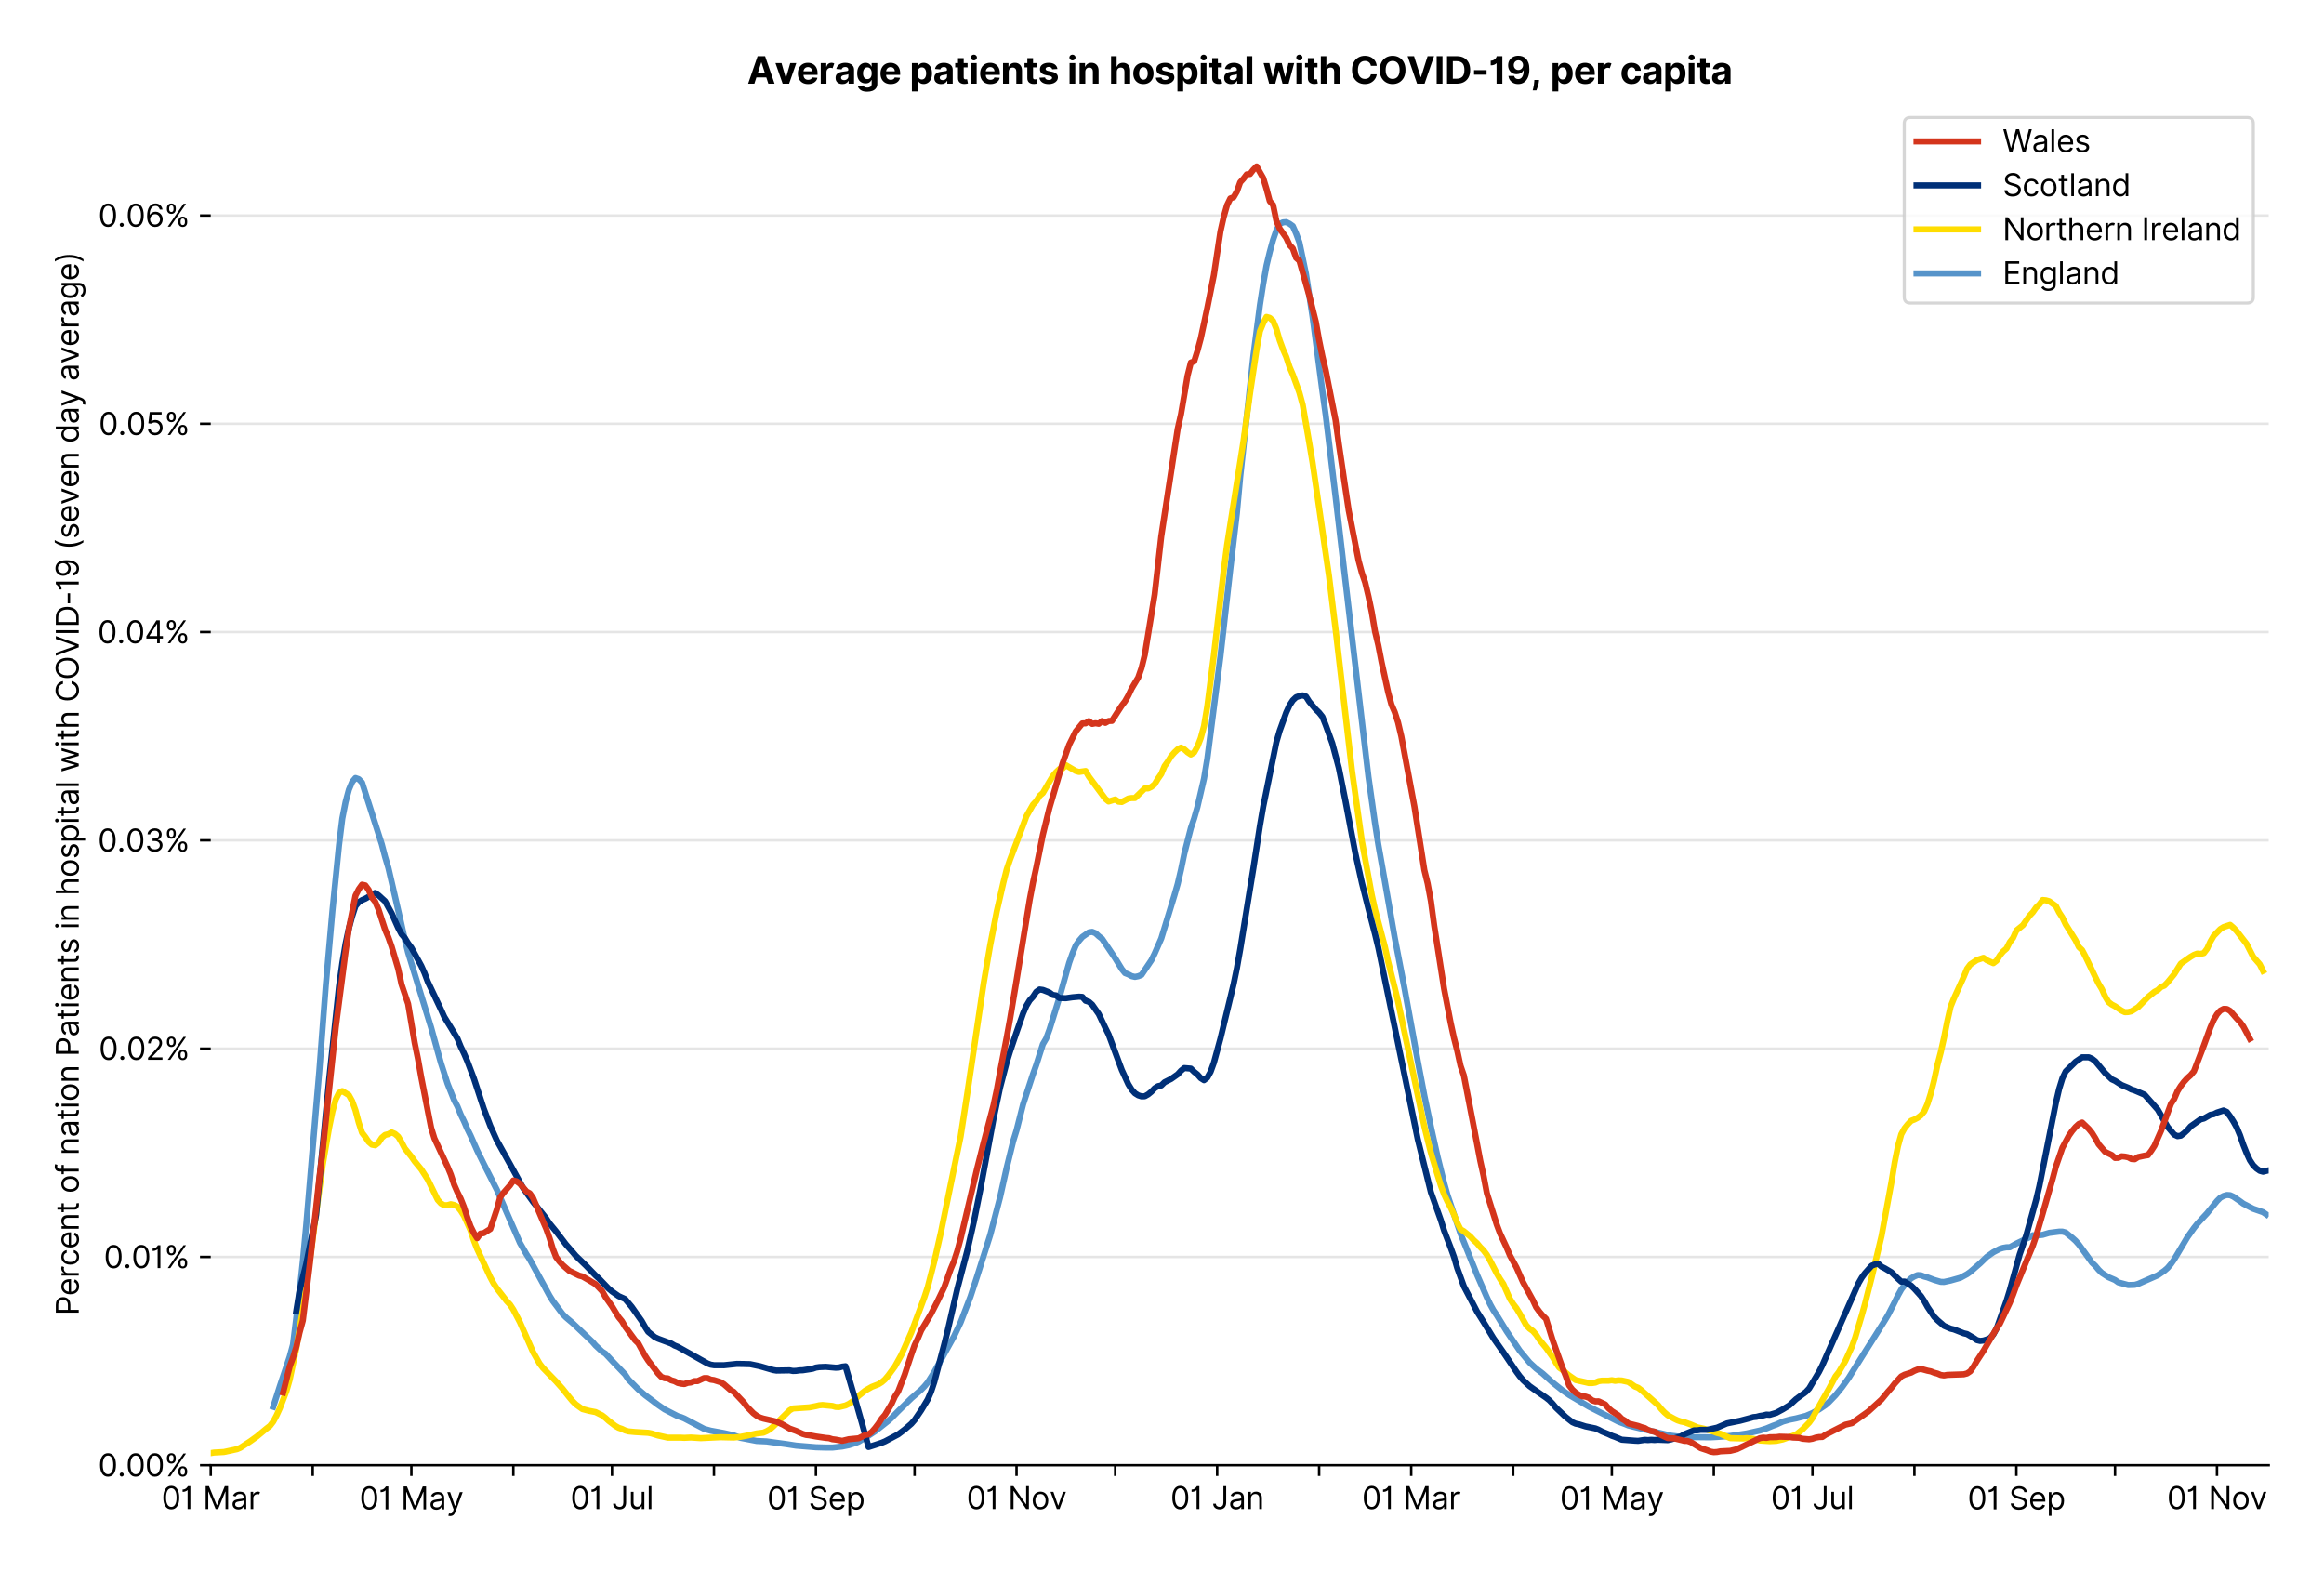 <?xml version="1.0" encoding="utf-8" standalone="no"?>
<!DOCTYPE svg PUBLIC "-//W3C//DTD SVG 1.1//EN"
  "http://www.w3.org/Graphics/SVG/1.1/DTD/svg11.dtd">
<svg xmlns:xlink="http://www.w3.org/1999/xlink" viewBox="0 0 756.175 511.234" xmlns="http://www.w3.org/2000/svg" version="1.1">
 <defs>
  <style type="text/css">*{stroke-linejoin: round; stroke-linecap: butt}</style>
 </defs>
 <g id="figure_1">
  <g id="patch_1">
   <path d="M 0 511.234 
L 756.175 511.234 
L 756.175 0 
L 0 0 
z
" style="fill: #ffffff"/>
  </g>
  <g id="axes_1">
   <g id="patch_2">
    <path d="M 68.575 476.745 
L 738.175 476.745 
L 738.175 33.225 
L 68.575 33.225 
z
" style="fill: #ffffff"/>
   </g>
   <g id="matplotlib.axis_1">
    <g id="xtick_1">
     <g id="line2d_1">
      <defs>
       <path id="m6da29dc0e7" d="M 0 0 
L 0 3.5 
" style="stroke: #000000; stroke-width: 0.8"/>
      </defs>
      <g>
       <use xlink:href="#m6da29dc0e7" x="68.575" y="476.745" style="stroke: #000000; stroke-width: 0.8"/>
      </g>
     </g>
     <g id="text_1">
      <!-- 01 Mar -->
      <g transform="translate(52.538 491.018)scale(0.1 -0.1)">
       <defs>
        <path id="Inter-Regular-30" d="M 2000 -64 
Q 1230 -64 806 561 
Q 382 1186 382 2327 
Q 382 3459 809 4088 
Q 1236 4718 2000 4718 
Q 2764 4718 3191 4088 
Q 3618 3459 3618 2327 
Q 3618 1186 3194 561 
Q 2771 -64 2000 -64 
z
M 2000 436 
Q 2509 436 2791 927 
Q 3073 1418 3073 2327 
Q 3073 3234 2789 3730 
Q 2505 4227 2000 4227 
Q 1496 4227 1211 3730 
Q 927 3234 927 2327 
Q 927 1418 1210 927 
Q 1493 436 2000 436 
z
" transform="scale(0.016)"/>
        <path id="Inter-Regular-31" d="M 1973 4655 
L 1973 0 
L 1409 0 
L 1409 3836 
L 1373 3836 
Q 1341 3773 1209 3692 
Q 1077 3611 868 3551 
Q 659 3491 391 3491 
L 391 3964 
Q 661 3964 859 4061 
Q 1057 4159 1190 4291 
Q 1323 4423 1392 4529 
Q 1461 4636 1473 4655 
L 1973 4655 
z
" transform="scale(0.016)"/>
        <path id="Inter-Regular-20" transform="scale(0.016)"/>
        <path id="Inter-Regular-4d" d="M 564 4655 
L 1236 4655 
L 2818 791 
L 2873 791 
L 4455 4655 
L 5127 4655 
L 5127 0 
L 4600 0 
L 4600 3536 
L 4555 3536 
L 3100 0 
L 2591 0 
L 1136 3536 
L 1091 3536 
L 1091 0 
L 564 0 
L 564 4655 
z
" transform="scale(0.016)"/>
        <path id="Inter-Regular-61" d="M 1518 -82 
Q 1186 -82 916 44 
Q 646 170 486 410 
Q 327 650 327 991 
Q 327 1291 445 1478 
Q 564 1666 761 1773 
Q 959 1880 1199 1933 
Q 1439 1986 1682 2018 
Q 2000 2059 2199 2080 
Q 2398 2102 2490 2154 
Q 2582 2207 2582 2336 
L 2582 2355 
Q 2582 2691 2399 2877 
Q 2216 3064 1846 3064 
Q 1461 3064 1243 2895 
Q 1025 2727 936 2536 
L 427 2718 
Q 564 3036 792 3214 
Q 1021 3393 1292 3464 
Q 1564 3536 1827 3536 
Q 1996 3536 2215 3496 
Q 2434 3457 2640 3334 
Q 2846 3211 2982 2963 
Q 3118 2716 3118 2300 
L 3118 0 
L 2582 0 
L 2582 473 
L 2555 473 
Q 2500 359 2373 229 
Q 2246 100 2034 9 
Q 1823 -82 1518 -82 
z
M 1600 400 
Q 1918 400 2137 525 
Q 2357 650 2469 847 
Q 2582 1045 2582 1264 
L 2582 1755 
Q 2548 1714 2433 1681 
Q 2318 1648 2169 1624 
Q 2021 1600 1881 1583 
Q 1741 1566 1655 1555 
Q 1446 1527 1265 1467 
Q 1084 1407 974 1287 
Q 864 1168 864 964 
Q 864 684 1072 542 
Q 1280 400 1600 400 
z
" transform="scale(0.016)"/>
        <path id="Inter-Regular-72" d="M 491 0 
L 491 3491 
L 1009 3491 
L 1009 2964 
L 1046 2964 
Q 1139 3223 1389 3384 
Q 1639 3545 1955 3545 
Q 2100 3545 2209 3511 
Q 2318 3477 2400 3418 
L 2218 2964 
Q 2161 2993 2085 3010 
Q 2009 3027 1909 3027 
Q 1527 3027 1277 2794 
Q 1027 2561 1027 2209 
L 1027 0 
L 491 0 
z
" transform="scale(0.016)"/>
       </defs>
       <use xlink:href="#Inter-Regular-30"/>
       <use xlink:href="#Inter-Regular-31" x="62.5"/>
       <use xlink:href="#Inter-Regular-20" x="106.676"/>
       <use xlink:href="#Inter-Regular-4d" x="134.801"/>
       <use xlink:href="#Inter-Regular-61" x="225.994"/>
       <use xlink:href="#Inter-Regular-72" x="282.386"/>
      </g>
     </g>
    </g>
    <g id="xtick_2">
     <g id="line2d_2">
      <g>
       <use xlink:href="#m6da29dc0e7" x="101.749" y="476.745" style="stroke: #000000; stroke-width: 0.8"/>
      </g>
     </g>
    </g>
    <g id="xtick_3">
     <g id="line2d_3">
      <g>
       <use xlink:href="#m6da29dc0e7" x="133.853" y="476.745" style="stroke: #000000; stroke-width: 0.8"/>
      </g>
     </g>
     <g id="text_2">
      <!-- 01 May -->
      <g transform="translate(116.95 491.117)scale(0.1 -0.1)">
       <defs>
        <path id="Inter-Regular-79" d="M 818 -1355 
Q 682 -1355 575 -1333 
Q 468 -1311 427 -1291 
L 564 -818 
Q 857 -893 1053 -814 
Q 1250 -736 1391 -345 
L 1509 -18 
L 218 3491 
L 800 3491 
L 1764 709 
L 1800 709 
L 2764 3491 
L 3346 3491 
L 1846 -564 
Q 1550 -1355 818 -1355 
z
" transform="scale(0.016)"/>
       </defs>
       <use xlink:href="#Inter-Regular-30"/>
       <use xlink:href="#Inter-Regular-31" x="62.5"/>
       <use xlink:href="#Inter-Regular-20" x="106.676"/>
       <use xlink:href="#Inter-Regular-4d" x="134.801"/>
       <use xlink:href="#Inter-Regular-61" x="225.994"/>
       <use xlink:href="#Inter-Regular-79" x="282.386"/>
      </g>
     </g>
    </g>
    <g id="xtick_4">
     <g id="line2d_4">
      <g>
       <use xlink:href="#m6da29dc0e7" x="167.027" y="476.745" style="stroke: #000000; stroke-width: 0.8"/>
      </g>
     </g>
    </g>
    <g id="xtick_5">
     <g id="line2d_5">
      <g>
       <use xlink:href="#m6da29dc0e7" x="199.131" y="476.745" style="stroke: #000000; stroke-width: 0.8"/>
      </g>
     </g>
     <g id="text_3">
      <!-- 01 Jul -->
      <g transform="translate(185.588 491.018)scale(0.1 -0.1)">
       <defs>
        <path id="Inter-Regular-4a" d="M 2346 4655 
L 2909 4655 
L 2909 1327 
Q 2909 657 2549 296 
Q 2189 -64 1582 -64 
Q 1200 -64 902 76 
Q 605 216 434 475 
Q 264 734 264 1091 
L 818 1091 
Q 818 795 1034 615 
Q 1250 436 1582 436 
Q 1948 436 2147 664 
Q 2346 893 2346 1327 
L 2346 4655 
z
" transform="scale(0.016)"/>
        <path id="Inter-Regular-75" d="M 2691 1427 
L 2691 3491 
L 3227 3491 
L 3227 0 
L 2691 0 
L 2691 591 
L 2655 591 
Q 2532 325 2273 140 
Q 2014 -45 1618 -45 
Q 1127 -45 809 280 
Q 491 605 491 1273 
L 491 3491 
L 1027 3491 
L 1027 1309 
Q 1027 927 1242 700 
Q 1457 473 1791 473 
Q 1991 473 2199 575 
Q 2407 677 2549 888 
Q 2691 1100 2691 1427 
z
" transform="scale(0.016)"/>
        <path id="Inter-Regular-6c" d="M 1027 4655 
L 1027 0 
L 491 0 
L 491 4655 
L 1027 4655 
z
" transform="scale(0.016)"/>
       </defs>
       <use xlink:href="#Inter-Regular-30"/>
       <use xlink:href="#Inter-Regular-31" x="62.5"/>
       <use xlink:href="#Inter-Regular-20" x="106.676"/>
       <use xlink:href="#Inter-Regular-4a" x="134.801"/>
       <use xlink:href="#Inter-Regular-75" x="189.063"/>
       <use xlink:href="#Inter-Regular-6c" x="247.159"/>
      </g>
     </g>
    </g>
    <g id="xtick_6">
     <g id="line2d_6">
      <g>
       <use xlink:href="#m6da29dc0e7" x="232.306" y="476.745" style="stroke: #000000; stroke-width: 0.8"/>
      </g>
     </g>
    </g>
    <g id="xtick_7">
     <g id="line2d_7">
      <g>
       <use xlink:href="#m6da29dc0e7" x="265.48" y="476.745" style="stroke: #000000; stroke-width: 0.8"/>
      </g>
     </g>
     <g id="text_4">
      <!-- 01 Sep -->
      <g transform="translate(249.592 491.117)scale(0.1 -0.1)">
       <defs>
        <path id="Inter-Regular-53" d="M 3109 3491 
Q 3068 3836 2777 4027 
Q 2486 4218 2064 4218 
Q 1600 4218 1318 3999 
Q 1036 3780 1036 3445 
Q 1036 3195 1189 3042 
Q 1343 2889 1553 2803 
Q 1764 2718 1936 2673 
L 2409 2545 
Q 2591 2498 2815 2414 
Q 3039 2330 3244 2185 
Q 3450 2041 3584 1816 
Q 3718 1591 3718 1264 
Q 3718 886 3521 581 
Q 3325 277 2949 97 
Q 2573 -82 2036 -82 
Q 1286 -82 845 272 
Q 405 627 364 1200 
L 946 1200 
Q 968 936 1124 764 
Q 1280 593 1519 510 
Q 1759 427 2036 427 
Q 2359 427 2616 533 
Q 2873 639 3023 828 
Q 3173 1018 3173 1273 
Q 3173 1505 3043 1650 
Q 2914 1795 2702 1886 
Q 2491 1977 2246 2045 
L 1673 2209 
Q 1127 2366 809 2657 
Q 491 2948 491 3418 
Q 491 3809 703 4101 
Q 916 4393 1276 4555 
Q 1636 4718 2082 4718 
Q 2532 4718 2882 4558 
Q 3232 4398 3437 4120 
Q 3643 3843 3655 3491 
L 3109 3491 
z
" transform="scale(0.016)"/>
        <path id="Inter-Regular-65" d="M 1955 -73 
Q 1450 -73 1085 151 
Q 721 375 524 778 
Q 327 1182 327 1718 
Q 327 2255 524 2665 
Q 721 3075 1074 3305 
Q 1427 3536 1900 3536 
Q 2173 3536 2439 3445 
Q 2705 3355 2923 3151 
Q 3141 2948 3270 2614 
Q 3400 2280 3400 1791 
L 3400 1564 
L 866 1564 
Q 884 1005 1183 707 
Q 1482 409 1955 409 
Q 2271 409 2498 545 
Q 2725 682 2827 955 
L 3346 809 
Q 3223 414 2854 170 
Q 2486 -73 1955 -73 
z
M 866 2027 
L 2855 2027 
Q 2855 2470 2595 2762 
Q 2336 3055 1900 3055 
Q 1593 3055 1368 2911 
Q 1143 2768 1013 2533 
Q 884 2298 866 2027 
z
" transform="scale(0.016)"/>
        <path id="Inter-Regular-70" d="M 491 -1309 
L 491 3491 
L 1009 3491 
L 1009 2936 
L 1073 2936 
Q 1132 3027 1237 3169 
Q 1343 3311 1542 3423 
Q 1741 3536 2082 3536 
Q 2523 3536 2859 3315 
Q 3196 3095 3384 2690 
Q 3573 2286 3573 1736 
Q 3573 1182 3384 776 
Q 3196 370 2861 148 
Q 2527 -73 2091 -73 
Q 1755 -73 1552 39 
Q 1350 152 1241 296 
Q 1132 441 1073 536 
L 1027 536 
L 1027 -1309 
L 491 -1309 
z
M 1018 1745 
Q 1018 1152 1276 780 
Q 1534 409 2018 409 
Q 2355 409 2581 587 
Q 2807 766 2921 1069 
Q 3036 1373 3036 1745 
Q 3036 2114 2923 2410 
Q 2811 2707 2585 2881 
Q 2359 3055 2018 3055 
Q 1527 3055 1272 2693 
Q 1018 2332 1018 1745 
z
" transform="scale(0.016)"/>
       </defs>
       <use xlink:href="#Inter-Regular-30"/>
       <use xlink:href="#Inter-Regular-31" x="62.5"/>
       <use xlink:href="#Inter-Regular-20" x="106.676"/>
       <use xlink:href="#Inter-Regular-53" x="134.801"/>
       <use xlink:href="#Inter-Regular-65" x="198.58"/>
       <use xlink:href="#Inter-Regular-70" x="256.818"/>
      </g>
     </g>
    </g>
    <g id="xtick_8">
     <g id="line2d_8">
      <g>
       <use xlink:href="#m6da29dc0e7" x="297.584" y="476.745" style="stroke: #000000; stroke-width: 0.8"/>
      </g>
     </g>
    </g>
    <g id="xtick_9">
     <g id="line2d_9">
      <g>
       <use xlink:href="#m6da29dc0e7" x="330.758" y="476.745" style="stroke: #000000; stroke-width: 0.8"/>
      </g>
     </g>
     <g id="text_5">
      <!-- 01 Nov -->
      <g transform="translate(314.487 491.018)scale(0.1 -0.1)">
       <defs>
        <path id="Inter-Regular-4e" d="M 4255 4655 
L 4255 0 
L 3709 0 
L 1173 3655 
L 1127 3655 
L 1127 0 
L 564 0 
L 564 4655 
L 1109 4655 
L 3655 991 
L 3700 991 
L 3700 4655 
L 4255 4655 
z
" transform="scale(0.016)"/>
        <path id="Inter-Regular-6f" d="M 1909 -73 
Q 1436 -73 1080 152 
Q 725 377 526 781 
Q 327 1186 327 1727 
Q 327 2273 526 2679 
Q 725 3086 1080 3311 
Q 1436 3536 1909 3536 
Q 2382 3536 2737 3311 
Q 3093 3086 3292 2679 
Q 3491 2273 3491 1727 
Q 3491 1186 3292 781 
Q 3093 377 2737 152 
Q 2382 -73 1909 -73 
z
M 1909 409 
Q 2268 409 2500 593 
Q 2732 777 2843 1077 
Q 2955 1377 2955 1727 
Q 2955 2077 2843 2379 
Q 2732 2682 2500 2868 
Q 2268 3055 1909 3055 
Q 1550 3055 1318 2868 
Q 1086 2682 975 2379 
Q 864 2077 864 1727 
Q 864 1377 975 1077 
Q 1086 777 1318 593 
Q 1550 409 1909 409 
z
" transform="scale(0.016)"/>
        <path id="Inter-Regular-76" d="M 3346 3491 
L 2055 0 
L 1509 0 
L 218 3491 
L 800 3491 
L 1764 709 
L 1800 709 
L 2764 3491 
L 3346 3491 
z
" transform="scale(0.016)"/>
       </defs>
       <use xlink:href="#Inter-Regular-30"/>
       <use xlink:href="#Inter-Regular-31" x="62.5"/>
       <use xlink:href="#Inter-Regular-20" x="106.676"/>
       <use xlink:href="#Inter-Regular-4e" x="134.801"/>
       <use xlink:href="#Inter-Regular-6f" x="210.085"/>
       <use xlink:href="#Inter-Regular-76" x="269.744"/>
      </g>
     </g>
    </g>
    <g id="xtick_10">
     <g id="line2d_10">
      <g>
       <use xlink:href="#m6da29dc0e7" x="362.862" y="476.745" style="stroke: #000000; stroke-width: 0.8"/>
      </g>
     </g>
    </g>
    <g id="xtick_11">
     <g id="line2d_11">
      <g>
       <use xlink:href="#m6da29dc0e7" x="396.036" y="476.745" style="stroke: #000000; stroke-width: 0.8"/>
      </g>
     </g>
     <g id="text_6">
      <!-- 01 Jan -->
      <g transform="translate(380.837 491.018)scale(0.1 -0.1)">
       <defs>
        <path id="Inter-Regular-6e" d="M 1027 2100 
L 1027 0 
L 491 0 
L 491 3491 
L 1009 3491 
L 1009 2945 
L 1055 2945 
Q 1177 3211 1427 3373 
Q 1677 3536 2073 3536 
Q 2602 3536 2928 3211 
Q 3255 2886 3255 2218 
L 3255 0 
L 2718 0 
L 2718 2182 
Q 2718 2593 2504 2824 
Q 2291 3055 1918 3055 
Q 1534 3055 1280 2806 
Q 1027 2557 1027 2100 
z
" transform="scale(0.016)"/>
       </defs>
       <use xlink:href="#Inter-Regular-30"/>
       <use xlink:href="#Inter-Regular-31" x="62.5"/>
       <use xlink:href="#Inter-Regular-20" x="106.676"/>
       <use xlink:href="#Inter-Regular-4a" x="134.801"/>
       <use xlink:href="#Inter-Regular-61" x="189.063"/>
       <use xlink:href="#Inter-Regular-6e" x="245.455"/>
      </g>
     </g>
    </g>
    <g id="xtick_12">
     <g id="line2d_12">
      <g>
       <use xlink:href="#m6da29dc0e7" x="429.21" y="476.745" style="stroke: #000000; stroke-width: 0.8"/>
      </g>
     </g>
    </g>
    <g id="xtick_13">
     <g id="line2d_13">
      <g>
       <use xlink:href="#m6da29dc0e7" x="459.174" y="476.745" style="stroke: #000000; stroke-width: 0.8"/>
      </g>
     </g>
     <g id="text_7">
      <!-- 01 Mar -->
      <g transform="translate(443.137 491.018)scale(0.1 -0.1)">
       <use xlink:href="#Inter-Regular-30"/>
       <use xlink:href="#Inter-Regular-31" x="62.5"/>
       <use xlink:href="#Inter-Regular-20" x="106.676"/>
       <use xlink:href="#Inter-Regular-4d" x="134.801"/>
       <use xlink:href="#Inter-Regular-61" x="225.994"/>
       <use xlink:href="#Inter-Regular-72" x="282.386"/>
      </g>
     </g>
    </g>
    <g id="xtick_14">
     <g id="line2d_14">
      <g>
       <use xlink:href="#m6da29dc0e7" x="492.348" y="476.745" style="stroke: #000000; stroke-width: 0.8"/>
      </g>
     </g>
    </g>
    <g id="xtick_15">
     <g id="line2d_15">
      <g>
       <use xlink:href="#m6da29dc0e7" x="524.452" y="476.745" style="stroke: #000000; stroke-width: 0.8"/>
      </g>
     </g>
     <g id="text_8">
      <!-- 01 May -->
      <g transform="translate(507.549 491.117)scale(0.1 -0.1)">
       <use xlink:href="#Inter-Regular-30"/>
       <use xlink:href="#Inter-Regular-31" x="62.5"/>
       <use xlink:href="#Inter-Regular-20" x="106.676"/>
       <use xlink:href="#Inter-Regular-4d" x="134.801"/>
       <use xlink:href="#Inter-Regular-61" x="225.994"/>
       <use xlink:href="#Inter-Regular-79" x="282.386"/>
      </g>
     </g>
    </g>
    <g id="xtick_16">
     <g id="line2d_16">
      <g>
       <use xlink:href="#m6da29dc0e7" x="557.626" y="476.745" style="stroke: #000000; stroke-width: 0.8"/>
      </g>
     </g>
    </g>
    <g id="xtick_17">
     <g id="line2d_17">
      <g>
       <use xlink:href="#m6da29dc0e7" x="589.73" y="476.745" style="stroke: #000000; stroke-width: 0.8"/>
      </g>
     </g>
     <g id="text_9">
      <!-- 01 Jul -->
      <g transform="translate(576.187 491.018)scale(0.1 -0.1)">
       <use xlink:href="#Inter-Regular-30"/>
       <use xlink:href="#Inter-Regular-31" x="62.5"/>
       <use xlink:href="#Inter-Regular-20" x="106.676"/>
       <use xlink:href="#Inter-Regular-4a" x="134.801"/>
       <use xlink:href="#Inter-Regular-75" x="189.063"/>
       <use xlink:href="#Inter-Regular-6c" x="247.159"/>
      </g>
     </g>
    </g>
    <g id="xtick_18">
     <g id="line2d_18">
      <g>
       <use xlink:href="#m6da29dc0e7" x="622.904" y="476.745" style="stroke: #000000; stroke-width: 0.8"/>
      </g>
     </g>
    </g>
    <g id="xtick_19">
     <g id="line2d_19">
      <g>
       <use xlink:href="#m6da29dc0e7" x="656.079" y="476.745" style="stroke: #000000; stroke-width: 0.8"/>
      </g>
     </g>
     <g id="text_10">
      <!-- 01 Sep -->
      <g transform="translate(640.191 491.117)scale(0.1 -0.1)">
       <use xlink:href="#Inter-Regular-30"/>
       <use xlink:href="#Inter-Regular-31" x="62.5"/>
       <use xlink:href="#Inter-Regular-20" x="106.676"/>
       <use xlink:href="#Inter-Regular-53" x="134.801"/>
       <use xlink:href="#Inter-Regular-65" x="198.58"/>
       <use xlink:href="#Inter-Regular-70" x="256.818"/>
      </g>
     </g>
    </g>
    <g id="xtick_20">
     <g id="line2d_20">
      <g>
       <use xlink:href="#m6da29dc0e7" x="688.183" y="476.745" style="stroke: #000000; stroke-width: 0.8"/>
      </g>
     </g>
    </g>
    <g id="xtick_21">
     <g id="line2d_21">
      <g>
       <use xlink:href="#m6da29dc0e7" x="721.357" y="476.745" style="stroke: #000000; stroke-width: 0.8"/>
      </g>
     </g>
     <g id="text_11">
      <!-- 01 Nov -->
      <g transform="translate(705.086 491.018)scale(0.1 -0.1)">
       <use xlink:href="#Inter-Regular-30"/>
       <use xlink:href="#Inter-Regular-31" x="62.5"/>
       <use xlink:href="#Inter-Regular-20" x="106.676"/>
       <use xlink:href="#Inter-Regular-4e" x="134.801"/>
       <use xlink:href="#Inter-Regular-6f" x="210.085"/>
       <use xlink:href="#Inter-Regular-76" x="269.744"/>
      </g>
     </g>
    </g>
   </g>
   <g id="matplotlib.axis_2">
    <g id="ytick_1">
     <g id="line2d_22">
      <path d="M 68.575 476.745 
L 738.175 476.745 
" clip-path="url(#p00fa7ba4f7)" style="fill: none; stroke: #e5e5e5; stroke-width: 0.8; stroke-linecap: square"/>
     </g>
     <g id="line2d_23">
      <defs>
       <path id="mc93241b1e1" d="M 0 0 
L -3.5 0 
" style="stroke: #000000; stroke-width: 0.8"/>
      </defs>
      <g>
       <use xlink:href="#mc93241b1e1" x="68.575" y="476.745" style="stroke: #000000; stroke-width: 0.8"/>
      </g>
     </g>
     <g id="text_12">
      <!-- 0.00% -->
      <g transform="translate(31.944 480.382)scale(0.1 -0.1)">
       <defs>
        <path id="Inter-Regular-2e" d="M 882 -36 
Q 714 -36 593 84 
Q 473 205 473 373 
Q 473 541 593 661 
Q 714 782 882 782 
Q 1050 782 1170 661 
Q 1291 541 1291 373 
Q 1291 205 1170 84 
Q 1050 -36 882 -36 
z
" transform="scale(0.016)"/>
        <path id="Inter-Regular-25" d="M 2855 873 
L 2855 1118 
Q 2855 1373 2960 1585 
Q 3066 1798 3269 1926 
Q 3473 2055 3764 2055 
Q 4059 2055 4259 1926 
Q 4459 1798 4561 1585 
Q 4664 1373 4664 1118 
L 4664 873 
Q 4664 618 4560 405 
Q 4457 193 4256 64 
Q 4055 -64 3764 -64 
Q 3468 -64 3266 64 
Q 3064 193 2959 405 
Q 2855 618 2855 873 
z
M 536 3536 
L 536 3782 
Q 536 4036 642 4248 
Q 748 4461 951 4589 
Q 1155 4718 1446 4718 
Q 1741 4718 1941 4589 
Q 2141 4461 2243 4248 
Q 2346 4036 2346 3782 
L 2346 3536 
Q 2346 3282 2242 3069 
Q 2139 2857 1937 2728 
Q 1736 2600 1446 2600 
Q 1150 2600 948 2728 
Q 746 2857 641 3069 
Q 536 3282 536 3536 
z
M 709 0 
L 3909 4655 
L 4427 4655 
L 1227 0 
L 709 0 
z
M 3318 1118 
L 3318 873 
Q 3318 661 3418 494 
Q 3518 327 3764 327 
Q 4002 327 4101 494 
Q 4200 661 4200 873 
L 4200 1118 
Q 4200 1330 4104 1497 
Q 4009 1664 3764 1664 
Q 3525 1664 3421 1497 
Q 3318 1330 3318 1118 
z
M 1000 3782 
L 1000 3536 
Q 1000 3325 1100 3158 
Q 1200 2991 1446 2991 
Q 1684 2991 1783 3158 
Q 1882 3325 1882 3536 
L 1882 3782 
Q 1882 3993 1786 4160 
Q 1691 4327 1446 4327 
Q 1207 4327 1103 4160 
Q 1000 3993 1000 3782 
z
" transform="scale(0.016)"/>
       </defs>
       <use xlink:href="#Inter-Regular-30"/>
       <use xlink:href="#Inter-Regular-2e" x="62.5"/>
       <use xlink:href="#Inter-Regular-30" x="90.057"/>
       <use xlink:href="#Inter-Regular-30" x="152.557"/>
       <use xlink:href="#Inter-Regular-25" x="215.057"/>
      </g>
     </g>
    </g>
    <g id="ytick_2">
     <g id="line2d_24">
      <path d="M 68.575 408.975 
L 738.175 408.975 
" clip-path="url(#p00fa7ba4f7)" style="fill: none; stroke: #e5e5e5; stroke-width: 0.8; stroke-linecap: square"/>
     </g>
     <g id="line2d_25">
      <g>
       <use xlink:href="#mc93241b1e1" x="68.575" y="408.975" style="stroke: #000000; stroke-width: 0.8"/>
      </g>
     </g>
     <g id="text_13">
      <!-- 0.01% -->
      <g transform="translate(33.777 412.611)scale(0.1 -0.1)">
       <use xlink:href="#Inter-Regular-30"/>
       <use xlink:href="#Inter-Regular-2e" x="62.5"/>
       <use xlink:href="#Inter-Regular-30" x="90.057"/>
       <use xlink:href="#Inter-Regular-31" x="152.557"/>
       <use xlink:href="#Inter-Regular-25" x="196.733"/>
      </g>
     </g>
    </g>
    <g id="ytick_3">
     <g id="line2d_26">
      <path d="M 68.575 341.204 
L 738.175 341.204 
" clip-path="url(#p00fa7ba4f7)" style="fill: none; stroke: #e5e5e5; stroke-width: 0.8; stroke-linecap: square"/>
     </g>
     <g id="line2d_27">
      <g>
       <use xlink:href="#mc93241b1e1" x="68.575" y="341.204" style="stroke: #000000; stroke-width: 0.8"/>
      </g>
     </g>
     <g id="text_14">
      <!-- 0.02% -->
      <g transform="translate(32.142 344.841)scale(0.1 -0.1)">
       <defs>
        <path id="Inter-Regular-32" d="M 482 0 
L 482 409 
L 2018 2091 
Q 2289 2386 2464 2605 
Q 2639 2825 2724 3019 
Q 2809 3214 2809 3427 
Q 2809 3795 2553 4011 
Q 2298 4227 1918 4227 
Q 1514 4227 1275 3985 
Q 1036 3743 1036 3345 
L 500 3345 
Q 500 3755 688 4064 
Q 877 4373 1203 4545 
Q 1530 4718 1936 4718 
Q 2346 4718 2661 4545 
Q 2977 4373 3156 4079 
Q 3336 3786 3336 3427 
Q 3336 3170 3244 2926 
Q 3152 2682 2926 2383 
Q 2700 2084 2300 1655 
L 1255 536 
L 1255 500 
L 3418 500 
L 3418 0 
L 482 0 
z
" transform="scale(0.016)"/>
       </defs>
       <use xlink:href="#Inter-Regular-30"/>
       <use xlink:href="#Inter-Regular-2e" x="62.5"/>
       <use xlink:href="#Inter-Regular-30" x="90.057"/>
       <use xlink:href="#Inter-Regular-32" x="152.557"/>
       <use xlink:href="#Inter-Regular-25" x="213.068"/>
      </g>
     </g>
    </g>
    <g id="ytick_4">
     <g id="line2d_28">
      <path d="M 68.575 273.434 
L 738.175 273.434 
" clip-path="url(#p00fa7ba4f7)" style="fill: none; stroke: #e5e5e5; stroke-width: 0.8; stroke-linecap: square"/>
     </g>
     <g id="line2d_29">
      <g>
       <use xlink:href="#mc93241b1e1" x="68.575" y="273.434" style="stroke: #000000; stroke-width: 0.8"/>
      </g>
     </g>
     <g id="text_15">
      <!-- 0.03% -->
      <g transform="translate(31.83 277.07)scale(0.1 -0.1)">
       <defs>
        <path id="Inter-Regular-33" d="M 2055 -64 
Q 1605 -64 1253 90 
Q 902 245 696 521 
Q 491 798 473 1164 
L 1046 1164 
Q 1071 827 1356 631 
Q 1641 436 2046 436 
Q 2493 436 2783 664 
Q 3073 893 3073 1264 
Q 3073 1650 2787 1893 
Q 2502 2136 1973 2136 
L 1600 2136 
L 1600 2636 
L 1973 2636 
Q 2386 2636 2647 2856 
Q 2909 3077 2909 3445 
Q 2909 3798 2679 4012 
Q 2450 4227 2064 4227 
Q 1823 4227 1610 4139 
Q 1398 4052 1264 3887 
Q 1130 3723 1118 3491 
L 573 3491 
Q 586 3857 793 4133 
Q 1000 4409 1335 4563 
Q 1671 4718 2073 4718 
Q 2505 4718 2814 4544 
Q 3123 4370 3289 4086 
Q 3455 3802 3455 3473 
Q 3455 3080 3249 2802 
Q 3043 2525 2691 2418 
L 2691 2382 
Q 3132 2309 3379 2008 
Q 3627 1707 3627 1264 
Q 3627 884 3421 583 
Q 3216 282 2861 109 
Q 2507 -64 2055 -64 
z
" transform="scale(0.016)"/>
       </defs>
       <use xlink:href="#Inter-Regular-30"/>
       <use xlink:href="#Inter-Regular-2e" x="62.5"/>
       <use xlink:href="#Inter-Regular-30" x="90.057"/>
       <use xlink:href="#Inter-Regular-33" x="152.557"/>
       <use xlink:href="#Inter-Regular-25" x="216.193"/>
      </g>
     </g>
    </g>
    <g id="ytick_5">
     <g id="line2d_30">
      <path d="M 68.575 205.663 
L 738.175 205.663 
" clip-path="url(#p00fa7ba4f7)" style="fill: none; stroke: #e5e5e5; stroke-width: 0.8; stroke-linecap: square"/>
     </g>
     <g id="line2d_31">
      <g>
       <use xlink:href="#mc93241b1e1" x="68.575" y="205.663" style="stroke: #000000; stroke-width: 0.8"/>
      </g>
     </g>
     <g id="text_16">
      <!-- 0.04% -->
      <g transform="translate(31.773 209.3)scale(0.1 -0.1)">
       <defs>
        <path id="Inter-Regular-34" d="M 373 955 
L 373 1418 
L 2418 4655 
L 3100 4655 
L 3100 1455 
L 3736 1455 
L 3736 955 
L 3100 955 
L 3100 0 
L 2564 0 
L 2564 955 
L 373 955 
z
M 2564 1455 
L 2564 3936 
L 2527 3936 
L 982 1491 
L 982 1455 
L 2564 1455 
z
" transform="scale(0.016)"/>
       </defs>
       <use xlink:href="#Inter-Regular-30"/>
       <use xlink:href="#Inter-Regular-2e" x="62.5"/>
       <use xlink:href="#Inter-Regular-30" x="90.057"/>
       <use xlink:href="#Inter-Regular-34" x="152.557"/>
       <use xlink:href="#Inter-Regular-25" x="216.761"/>
      </g>
     </g>
    </g>
    <g id="ytick_6">
     <g id="line2d_32">
      <path d="M 68.575 137.893 
L 738.175 137.893 
" clip-path="url(#p00fa7ba4f7)" style="fill: none; stroke: #e5e5e5; stroke-width: 0.8; stroke-linecap: square"/>
     </g>
     <g id="line2d_33">
      <g>
       <use xlink:href="#mc93241b1e1" x="68.575" y="137.893" style="stroke: #000000; stroke-width: 0.8"/>
      </g>
     </g>
     <g id="text_17">
      <!-- 0.05% -->
      <g transform="translate(32.114 141.529)scale(0.1 -0.1)">
       <defs>
        <path id="Inter-Regular-35" d="M 1936 -64 
Q 1536 -64 1216 95 
Q 896 255 702 532 
Q 509 809 491 1164 
L 1036 1164 
Q 1068 848 1324 642 
Q 1580 436 1936 436 
Q 2223 436 2447 570 
Q 2671 705 2799 940 
Q 2927 1175 2927 1473 
Q 2927 1777 2794 2017 
Q 2661 2257 2429 2395 
Q 2198 2534 1900 2536 
Q 1686 2539 1461 2472 
Q 1236 2405 1091 2300 
L 564 2364 
L 846 4655 
L 3264 4655 
L 3264 4155 
L 1318 4155 
L 1155 2782 
L 1182 2782 
Q 1325 2895 1541 2970 
Q 1757 3045 1991 3045 
Q 2418 3045 2753 2842 
Q 3089 2639 3281 2286 
Q 3473 1934 3473 1482 
Q 3473 1036 3274 687 
Q 3075 339 2727 137 
Q 2380 -64 1936 -64 
z
" transform="scale(0.016)"/>
       </defs>
       <use xlink:href="#Inter-Regular-30"/>
       <use xlink:href="#Inter-Regular-2e" x="62.5"/>
       <use xlink:href="#Inter-Regular-30" x="90.057"/>
       <use xlink:href="#Inter-Regular-35" x="152.557"/>
       <use xlink:href="#Inter-Regular-25" x="213.352"/>
      </g>
     </g>
    </g>
    <g id="ytick_7">
     <g id="line2d_34">
      <path d="M 68.575 70.122 
L 738.175 70.122 
" clip-path="url(#p00fa7ba4f7)" style="fill: none; stroke: #e5e5e5; stroke-width: 0.8; stroke-linecap: square"/>
     </g>
     <g id="line2d_35">
      <g>
       <use xlink:href="#mc93241b1e1" x="68.575" y="70.122" style="stroke: #000000; stroke-width: 0.8"/>
      </g>
     </g>
     <g id="text_18">
      <!-- 0.06% -->
      <g transform="translate(31.958 73.759)scale(0.1 -0.1)">
       <defs>
        <path id="Inter-Regular-36" d="M 2027 -64 
Q 1741 -59 1454 45 
Q 1168 150 932 399 
Q 696 648 552 1074 
Q 409 1500 409 2145 
Q 409 3386 861 4056 
Q 1314 4727 2100 4727 
Q 2686 4727 3073 4384 
Q 3461 4041 3546 3491 
L 2991 3491 
Q 2914 3811 2691 4019 
Q 2468 4227 2100 4227 
Q 1559 4227 1249 3755 
Q 939 3284 936 2427 
L 973 2427 
Q 1164 2716 1461 2880 
Q 1759 3045 2118 3045 
Q 2518 3045 2850 2846 
Q 3182 2648 3382 2299 
Q 3582 1950 3582 1500 
Q 3582 1068 3389 710 
Q 3196 352 2847 142 
Q 2498 -68 2027 -64 
z
M 2027 436 
Q 2314 436 2542 579 
Q 2771 723 2903 964 
Q 3036 1205 3036 1500 
Q 3036 1789 2908 2026 
Q 2780 2264 2556 2404 
Q 2332 2545 2046 2545 
Q 1757 2545 1525 2397 
Q 1293 2250 1157 2010 
Q 1021 1770 1018 1491 
Q 1018 1214 1149 973 
Q 1280 732 1508 584 
Q 1736 436 2027 436 
z
" transform="scale(0.016)"/>
       </defs>
       <use xlink:href="#Inter-Regular-30"/>
       <use xlink:href="#Inter-Regular-2e" x="62.5"/>
       <use xlink:href="#Inter-Regular-30" x="90.057"/>
       <use xlink:href="#Inter-Regular-36" x="152.557"/>
       <use xlink:href="#Inter-Regular-25" x="214.915"/>
      </g>
     </g>
    </g>
    <g id="text_19">
     <!-- Percent of nation Patients in hospital with COVID-19 (seven day average) -->
     <g transform="translate(25.614 428.013)rotate(-90)scale(0.1 -0.1)">
      <defs>
       <path id="Inter-Regular-50" d="M 564 0 
L 564 4655 
L 2136 4655 
Q 2684 4655 3033 4458 
Q 3382 4261 3550 3927 
Q 3718 3593 3718 3182 
Q 3718 2770 3551 2434 
Q 3384 2098 3036 1899 
Q 2689 1700 2146 1700 
L 1127 1700 
L 1127 0 
L 564 0 
z
M 1127 2200 
L 2127 2200 
Q 2689 2200 2926 2482 
Q 3164 2764 3164 3182 
Q 3164 3602 2925 3878 
Q 2686 4155 2118 4155 
L 1127 4155 
L 1127 2200 
z
" transform="scale(0.016)"/>
       <path id="Inter-Regular-63" d="M 1909 -73 
Q 1418 -73 1063 159 
Q 709 391 518 798 
Q 327 1205 327 1727 
Q 327 2259 524 2667 
Q 721 3075 1074 3305 
Q 1427 3536 1900 3536 
Q 2268 3536 2563 3400 
Q 2859 3264 3047 3018 
Q 3236 2773 3282 2445 
L 2746 2445 
Q 2684 2684 2474 2869 
Q 2264 3055 1909 3055 
Q 1439 3055 1151 2697 
Q 864 2339 864 1745 
Q 864 1139 1148 774 
Q 1432 409 1909 409 
Q 2223 409 2447 570 
Q 2671 732 2746 1018 
L 3282 1018 
Q 3236 709 3058 462 
Q 2880 216 2588 71 
Q 2296 -73 1909 -73 
z
" transform="scale(0.016)"/>
       <path id="Inter-Regular-74" d="M 2009 3491 
L 2009 3036 
L 1264 3036 
L 1264 1000 
Q 1264 773 1331 660 
Q 1398 548 1503 510 
Q 1609 473 1727 473 
Q 1816 473 1873 483 
Q 1930 493 1964 500 
L 2073 18 
Q 2018 -2 1920 -23 
Q 1823 -45 1673 -45 
Q 1446 -45 1228 52 
Q 1011 150 869 350 
Q 727 550 727 855 
L 727 3036 
L 200 3036 
L 200 3491 
L 727 3491 
L 727 4327 
L 1264 4327 
L 1264 3491 
L 2009 3491 
z
" transform="scale(0.016)"/>
       <path id="Inter-Regular-66" d="M 2046 3491 
L 2046 3036 
L 1264 3036 
L 1264 0 
L 727 0 
L 727 3036 
L 164 3036 
L 164 3491 
L 727 3491 
L 727 3973 
Q 727 4273 868 4473 
Q 1009 4673 1234 4773 
Q 1459 4873 1709 4873 
Q 1907 4873 2032 4841 
Q 2157 4809 2218 4782 
L 2064 4318 
Q 2023 4332 1951 4352 
Q 1880 4373 1764 4373 
Q 1498 4373 1381 4239 
Q 1264 4105 1264 3845 
L 1264 3491 
L 2046 3491 
z
" transform="scale(0.016)"/>
       <path id="Inter-Regular-69" d="M 491 0 
L 491 3491 
L 1027 3491 
L 1027 0 
L 491 0 
z
M 764 4073 
Q 607 4073 494 4179 
Q 382 4286 382 4436 
Q 382 4586 494 4693 
Q 607 4800 764 4800 
Q 921 4800 1033 4693 
Q 1146 4586 1146 4436 
Q 1146 4286 1033 4179 
Q 921 4073 764 4073 
z
" transform="scale(0.016)"/>
       <path id="Inter-Regular-73" d="M 2964 2709 
L 2482 2573 
Q 2411 2755 2245 2914 
Q 2080 3073 1727 3073 
Q 1407 3073 1194 2926 
Q 982 2780 982 2555 
Q 982 2355 1127 2239 
Q 1273 2123 1582 2045 
L 2100 1918 
Q 3027 1691 3027 973 
Q 3027 673 2855 436 
Q 2684 200 2377 63 
Q 2071 -73 1664 -73 
Q 1130 -73 780 159 
Q 430 391 336 836 
L 846 964 
Q 989 400 1655 400 
Q 2030 400 2251 560 
Q 2473 720 2473 945 
Q 2473 1316 1955 1436 
L 1373 1573 
Q 893 1686 669 1926 
Q 446 2166 446 2527 
Q 446 2823 613 3050 
Q 780 3277 1069 3406 
Q 1359 3536 1727 3536 
Q 2246 3536 2542 3309 
Q 2839 3082 2964 2709 
z
" transform="scale(0.016)"/>
       <path id="Inter-Regular-68" d="M 1027 2100 
L 1027 0 
L 491 0 
L 491 4655 
L 1027 4655 
L 1027 2945 
L 1073 2945 
Q 1196 3216 1442 3376 
Q 1689 3536 2100 3536 
Q 2636 3536 2963 3213 
Q 3291 2891 3291 2218 
L 3291 0 
L 2755 0 
L 2755 2182 
Q 2755 2598 2540 2826 
Q 2325 3055 1946 3055 
Q 1548 3055 1287 2806 
Q 1027 2557 1027 2100 
z
" transform="scale(0.016)"/>
       <path id="Inter-Regular-77" d="M 1282 0 
L 218 3491 
L 782 3491 
L 1536 818 
L 1573 818 
L 2318 3491 
L 2891 3491 
L 3627 827 
L 3664 827 
L 4418 3491 
L 4982 3491 
L 3918 0 
L 3391 0 
L 2627 2682 
L 2573 2682 
L 1809 0 
L 1282 0 
z
" transform="scale(0.016)"/>
       <path id="Inter-Regular-43" d="M 4309 3200 
L 3746 3200 
Q 3677 3523 3484 3743 
Q 3291 3964 3018 4077 
Q 2746 4191 2436 4191 
Q 2014 4191 1672 3977 
Q 1330 3764 1128 3348 
Q 927 2932 927 2327 
Q 927 1723 1128 1307 
Q 1330 891 1672 677 
Q 2014 464 2436 464 
Q 2746 464 3018 577 
Q 3291 691 3484 911 
Q 3677 1132 3746 1455 
L 4309 1455 
Q 4223 977 3957 637 
Q 3691 298 3298 117 
Q 2905 -64 2436 -64 
Q 1841 -64 1377 227 
Q 914 518 648 1054 
Q 382 1591 382 2327 
Q 382 3064 648 3600 
Q 914 4136 1377 4427 
Q 1841 4718 2436 4718 
Q 2905 4718 3298 4537 
Q 3691 4357 3957 4017 
Q 4223 3677 4309 3200 
z
" transform="scale(0.016)"/>
       <path id="Inter-Regular-4f" d="M 4491 2327 
Q 4491 1591 4225 1054 
Q 3959 518 3495 227 
Q 3032 -64 2436 -64 
Q 1841 -64 1377 227 
Q 914 518 648 1054 
Q 382 1591 382 2327 
Q 382 3064 648 3600 
Q 914 4136 1377 4427 
Q 1841 4718 2436 4718 
Q 3032 4718 3495 4427 
Q 3959 4136 4225 3600 
Q 4491 3064 4491 2327 
z
M 3946 2327 
Q 3946 2932 3744 3348 
Q 3543 3764 3201 3977 
Q 2859 4191 2436 4191 
Q 2014 4191 1672 3977 
Q 1330 3764 1128 3348 
Q 927 2932 927 2327 
Q 927 1723 1128 1307 
Q 1330 891 1672 677 
Q 2014 464 2436 464 
Q 2859 464 3201 677 
Q 3543 891 3744 1307 
Q 3946 1723 3946 2327 
z
" transform="scale(0.016)"/>
       <path id="Inter-Regular-56" d="M 755 4655 
L 2136 736 
L 2191 736 
L 3573 4655 
L 4164 4655 
L 2455 0 
L 1873 0 
L 164 4655 
L 755 4655 
z
" transform="scale(0.016)"/>
       <path id="Inter-Regular-49" d="M 1127 4655 
L 1127 0 
L 564 0 
L 564 4655 
L 1127 4655 
z
" transform="scale(0.016)"/>
       <path id="Inter-Regular-44" d="M 2000 0 
L 564 0 
L 564 4655 
L 2064 4655 
Q 2741 4655 3223 4376 
Q 3705 4098 3961 3578 
Q 4218 3059 4218 2336 
Q 4218 1609 3959 1085 
Q 3700 561 3204 280 
Q 2709 0 2000 0 
z
M 1127 500 
L 1964 500 
Q 2830 500 3251 992 
Q 3673 1484 3673 2336 
Q 3673 3182 3259 3668 
Q 2846 4155 2027 4155 
L 1127 4155 
L 1127 500 
z
" transform="scale(0.016)"/>
       <path id="Inter-Regular-2d" d="M 2491 2245 
L 2491 1745 
L 455 1745 
L 455 2245 
L 2491 2245 
z
" transform="scale(0.016)"/>
       <path id="Inter-Regular-39" d="M 1964 4727 
Q 2250 4725 2536 4618 
Q 2823 4511 3059 4263 
Q 3296 4016 3439 3590 
Q 3582 3164 3582 2518 
Q 3582 1277 3128 606 
Q 2675 -64 1891 -64 
Q 1305 -64 916 278 
Q 527 620 446 1173 
L 1000 1173 
Q 1075 852 1299 644 
Q 1523 436 1891 436 
Q 2430 436 2742 906 
Q 3055 1377 3055 2236 
L 3018 2236 
Q 2827 1950 2530 1784 
Q 2234 1618 1873 1618 
Q 1473 1618 1140 1817 
Q 807 2016 608 2365 
Q 409 2714 409 3164 
Q 409 3595 601 3952 
Q 793 4309 1142 4520 
Q 1491 4732 1964 4727 
z
M 1964 4227 
Q 1677 4227 1449 4084 
Q 1221 3941 1088 3700 
Q 955 3459 955 3164 
Q 955 2873 1083 2635 
Q 1211 2398 1435 2258 
Q 1659 2118 1946 2118 
Q 2232 2118 2465 2266 
Q 2698 2414 2835 2654 
Q 2973 2895 2973 3173 
Q 2973 3450 2842 3691 
Q 2711 3932 2483 4079 
Q 2255 4227 1964 4227 
z
" transform="scale(0.016)"/>
       <path id="Inter-Regular-28" d="M 682 1964 
Q 682 2823 906 3544 
Q 1130 4266 1546 4873 
L 2018 4873 
Q 1800 4573 1623 4095 
Q 1446 3618 1341 3061 
Q 1236 2505 1236 1964 
Q 1236 1423 1341 866 
Q 1446 309 1623 -168 
Q 1800 -645 2018 -945 
L 1546 -945 
Q 1130 -339 906 383 
Q 682 1105 682 1964 
z
" transform="scale(0.016)"/>
       <path id="Inter-Regular-64" d="M 1809 -73 
Q 1373 -73 1039 148 
Q 705 370 516 776 
Q 327 1182 327 1736 
Q 327 2286 516 2690 
Q 705 3095 1041 3315 
Q 1377 3536 1818 3536 
Q 2159 3536 2358 3423 
Q 2557 3311 2662 3169 
Q 2768 3027 2827 2936 
L 2873 2936 
L 2873 4655 
L 3409 4655 
L 3409 0 
L 2891 0 
L 2891 536 
L 2827 536 
Q 2768 441 2659 296 
Q 2550 152 2348 39 
Q 2146 -73 1809 -73 
z
M 1882 409 
Q 2366 409 2624 780 
Q 2882 1152 2882 1745 
Q 2882 2332 2627 2693 
Q 2373 3055 1882 3055 
Q 1541 3055 1315 2881 
Q 1089 2707 976 2410 
Q 864 2114 864 1745 
Q 864 1373 978 1069 
Q 1093 766 1319 587 
Q 1546 409 1882 409 
z
" transform="scale(0.016)"/>
       <path id="Inter-Regular-67" d="M 1900 -1382 
Q 1316 -1382 976 -1169 
Q 636 -957 473 -682 
L 900 -382 
Q 973 -477 1084 -601 
Q 1196 -725 1390 -817 
Q 1584 -909 1900 -909 
Q 2323 -909 2598 -704 
Q 2873 -500 2873 -64 
L 2873 645 
L 2827 645 
Q 2768 550 2660 410 
Q 2552 270 2351 162 
Q 2150 55 1809 55 
Q 1386 55 1051 255 
Q 716 455 521 836 
Q 327 1218 327 1764 
Q 327 2300 516 2699 
Q 705 3098 1041 3317 
Q 1377 3536 1818 3536 
Q 2159 3536 2360 3423 
Q 2561 3311 2669 3169 
Q 2777 3027 2836 2936 
L 2891 2936 
L 2891 3491 
L 3409 3491 
L 3409 -100 
Q 3409 -550 3205 -833 
Q 3002 -1116 2660 -1249 
Q 2318 -1382 1900 -1382 
z
M 1882 536 
Q 2366 536 2624 864 
Q 2882 1193 2882 1773 
Q 2882 2339 2627 2697 
Q 2373 3055 1882 3055 
Q 1541 3055 1315 2882 
Q 1089 2709 976 2418 
Q 864 2127 864 1773 
Q 864 1227 1120 881 
Q 1377 536 1882 536 
z
" transform="scale(0.016)"/>
       <path id="Inter-Regular-29" d="M 1638 1940 
Q 1638 1081 1414 359 
Q 1191 -362 775 -969 
L 302 -969 
Q 520 -669 697 -191 
Q 875 286 979 842 
Q 1084 1399 1084 1940 
Q 1084 2481 979 3038 
Q 875 3595 697 4072 
Q 520 4549 302 4849 
L 775 4849 
Q 1191 4243 1414 3521 
Q 1638 2799 1638 1940 
z
" transform="scale(0.016)"/>
      </defs>
      <use xlink:href="#Inter-Regular-50"/>
      <use xlink:href="#Inter-Regular-65" x="63.494"/>
      <use xlink:href="#Inter-Regular-72" x="121.733"/>
      <use xlink:href="#Inter-Regular-63" x="160.085"/>
      <use xlink:href="#Inter-Regular-65" x="215.909"/>
      <use xlink:href="#Inter-Regular-6e" x="274.148"/>
      <use xlink:href="#Inter-Regular-74" x="332.671"/>
      <use xlink:href="#Inter-Regular-20" x="369.034"/>
      <use xlink:href="#Inter-Regular-6f" x="397.159"/>
      <use xlink:href="#Inter-Regular-66" x="456.818"/>
      <use xlink:href="#Inter-Regular-20" x="492.898"/>
      <use xlink:href="#Inter-Regular-6e" x="521.023"/>
      <use xlink:href="#Inter-Regular-61" x="579.546"/>
      <use xlink:href="#Inter-Regular-74" x="635.938"/>
      <use xlink:href="#Inter-Regular-69" x="672.301"/>
      <use xlink:href="#Inter-Regular-6f" x="696.023"/>
      <use xlink:href="#Inter-Regular-6e" x="755.682"/>
      <use xlink:href="#Inter-Regular-20" x="814.205"/>
      <use xlink:href="#Inter-Regular-50" x="842.33"/>
      <use xlink:href="#Inter-Regular-61" x="905.824"/>
      <use xlink:href="#Inter-Regular-74" x="962.216"/>
      <use xlink:href="#Inter-Regular-69" x="998.58"/>
      <use xlink:href="#Inter-Regular-65" x="1022.301"/>
      <use xlink:href="#Inter-Regular-6e" x="1080.54"/>
      <use xlink:href="#Inter-Regular-74" x="1139.063"/>
      <use xlink:href="#Inter-Regular-73" x="1175.426"/>
      <use xlink:href="#Inter-Regular-20" x="1227.699"/>
      <use xlink:href="#Inter-Regular-69" x="1255.824"/>
      <use xlink:href="#Inter-Regular-6e" x="1279.546"/>
      <use xlink:href="#Inter-Regular-20" x="1338.068"/>
      <use xlink:href="#Inter-Regular-68" x="1366.193"/>
      <use xlink:href="#Inter-Regular-6f" x="1425.284"/>
      <use xlink:href="#Inter-Regular-73" x="1484.943"/>
      <use xlink:href="#Inter-Regular-70" x="1537.216"/>
      <use xlink:href="#Inter-Regular-69" x="1598.154"/>
      <use xlink:href="#Inter-Regular-74" x="1621.875"/>
      <use xlink:href="#Inter-Regular-61" x="1658.239"/>
      <use xlink:href="#Inter-Regular-6c" x="1714.631"/>
      <use xlink:href="#Inter-Regular-20" x="1738.353"/>
      <use xlink:href="#Inter-Regular-77" x="1766.478"/>
      <use xlink:href="#Inter-Regular-69" x="1847.728"/>
      <use xlink:href="#Inter-Regular-74" x="1871.449"/>
      <use xlink:href="#Inter-Regular-68" x="1907.813"/>
      <use xlink:href="#Inter-Regular-20" x="1966.904"/>
      <use xlink:href="#Inter-Regular-43" x="1995.029"/>
      <use xlink:href="#Inter-Regular-4f" x="2067.756"/>
      <use xlink:href="#Inter-Regular-56" x="2143.892"/>
      <use xlink:href="#Inter-Regular-49" x="2211.506"/>
      <use xlink:href="#Inter-Regular-44" x="2237.926"/>
      <use xlink:href="#Inter-Regular-2d" x="2309.802"/>
      <use xlink:href="#Inter-Regular-31" x="2355.824"/>
      <use xlink:href="#Inter-Regular-39" x="2400"/>
      <use xlink:href="#Inter-Regular-20" x="2462.358"/>
      <use xlink:href="#Inter-Regular-28" x="2490.483"/>
      <use xlink:href="#Inter-Regular-73" x="2526.705"/>
      <use xlink:href="#Inter-Regular-65" x="2578.978"/>
      <use xlink:href="#Inter-Regular-76" x="2637.216"/>
      <use xlink:href="#Inter-Regular-65" x="2692.898"/>
      <use xlink:href="#Inter-Regular-6e" x="2751.137"/>
      <use xlink:href="#Inter-Regular-20" x="2809.66"/>
      <use xlink:href="#Inter-Regular-64" x="2837.785"/>
      <use xlink:href="#Inter-Regular-61" x="2899.858"/>
      <use xlink:href="#Inter-Regular-79" x="2956.25"/>
      <use xlink:href="#Inter-Regular-20" x="3011.932"/>
      <use xlink:href="#Inter-Regular-61" x="3040.057"/>
      <use xlink:href="#Inter-Regular-76" x="3096.449"/>
      <use xlink:href="#Inter-Regular-65" x="3152.131"/>
      <use xlink:href="#Inter-Regular-72" x="3210.37"/>
      <use xlink:href="#Inter-Regular-61" x="3248.722"/>
      <use xlink:href="#Inter-Regular-67" x="3305.114"/>
      <use xlink:href="#Inter-Regular-65" x="3366.052"/>
      <use xlink:href="#Inter-Regular-29" x="3424.29"/>
     </g>
    </g>
   </g>
   <g id="line2d_36">
    <path d="M 88.908 457.722 
L 91.048 451.051 
L 94.258 441.457 
L 95.328 437.51 
L 97.469 420.311 
L 98.539 410.414 
L 99.609 398.943 
L 102.819 360.893 
L 103.889 348.555 
L 106.03 320.29 
L 108.17 296.275 
L 110.31 274.979 
L 111.38 266.321 
L 112.45 260.928 
L 113.521 256.943 
L 114.591 254.42 
L 115.661 253.15 
L 116.731 253.525 
L 117.801 254.626 
L 124.222 274.68 
L 125.292 278.775 
L 126.362 282.363 
L 130.643 300.859 
L 131.713 305.665 
L 132.783 309.93 
L 140.274 334.356 
L 142.414 342.117 
L 143.484 345.946 
L 145.625 352.609 
L 147.765 357.976 
L 148.835 359.988 
L 149.905 362.625 
L 150.975 364.83 
L 152.045 367.308 
L 153.116 369.498 
L 155.256 374.34 
L 157.396 378.697 
L 161.677 387.139 
L 163.817 392.103 
L 169.168 404.394 
L 171.308 408.121 
L 172.378 409.786 
L 176.659 417.616 
L 178.799 421.565 
L 179.869 423.292 
L 183.079 427.571 
L 184.149 428.639 
L 186.29 430.461 
L 192.711 436.557 
L 193.781 437.788 
L 195.921 439.782 
L 196.991 440.458 
L 199.131 442.757 
L 203.412 447.24 
L 204.482 448.831 
L 207.692 452.073 
L 209.833 453.896 
L 214.113 457.128 
L 216.254 458.595 
L 220.534 460.799 
L 221.604 461.115 
L 222.674 461.55 
L 229.095 464.927 
L 231.235 465.52 
L 235.516 466.304 
L 238.726 467.032 
L 240.867 467.832 
L 246.217 468.862 
L 249.428 469.008 
L 255.848 469.884 
L 259.059 470.377 
L 265.48 470.907 
L 268.69 470.998 
L 270.83 471.004 
L 274.041 470.651 
L 276.181 470.218 
L 278.321 469.529 
L 279.391 469.087 
L 282.602 467.127 
L 284.742 465.723 
L 289.023 462.34 
L 290.093 461.373 
L 292.233 459.182 
L 296.514 454.971 
L 299.724 452.188 
L 300.794 451.084 
L 301.864 449.794 
L 304.004 446.39 
L 310.425 434.797 
L 312.566 430.261 
L 315.776 421.878 
L 317.916 415.369 
L 322.197 401.835 
L 325.407 389.545 
L 327.547 379.945 
L 329.688 371.244 
L 330.758 367.785 
L 332.898 359.328 
L 336.109 349.489 
L 337.179 346.51 
L 339.319 339.769 
L 340.389 337.942 
L 341.459 335.03 
L 344.67 324.702 
L 347.88 313.284 
L 348.95 310.257 
L 350.02 307.656 
L 351.09 306.095 
L 352.161 304.858 
L 354.301 303.367 
L 355.371 303.203 
L 356.441 303.633 
L 357.511 304.615 
L 358.581 305.444 
L 362.862 311.805 
L 365.002 315.314 
L 366.072 316.633 
L 367.142 317.046 
L 368.213 317.617 
L 369.283 317.858 
L 370.353 317.648 
L 371.423 317.209 
L 374.633 312.44 
L 375.703 310.254 
L 377.844 305.37 
L 382.124 291.328 
L 383.194 287.591 
L 384.265 283.022 
L 385.335 277.807 
L 387.475 269.456 
L 388.545 266.3 
L 389.615 262.573 
L 391.755 253.352 
L 392.826 246.946 
L 397.106 213.543 
L 400.317 185.06 
L 402.457 166.945 
L 403.527 155.228 
L 406.737 125.729 
L 407.808 115.865 
L 409.948 99.282 
L 411.018 92.375 
L 412.088 86.422 
L 413.158 81.96 
L 414.228 78.062 
L 415.298 74.944 
L 416.369 72.885 
L 417.439 72.352 
L 418.509 72.266 
L 419.579 72.797 
L 420.649 73.563 
L 421.719 75.967 
L 422.789 78.854 
L 424.93 89.074 
L 427.07 102.999 
L 430.28 127.31 
L 431.35 135.002 
L 434.561 161.637 
L 436.701 179.938 
L 445.262 252.76 
L 447.402 267.927 
L 448.473 274.792 
L 450.613 286.872 
L 453.823 305.149 
L 457.034 321.742 
L 461.314 345.227 
L 463.454 356.483 
L 465.595 366.665 
L 467.735 376.277 
L 469.875 384.918 
L 470.945 388.707 
L 473.086 395.109 
L 475.226 401.401 
L 480.577 414.752 
L 483.787 422.124 
L 484.857 424.394 
L 485.927 426.336 
L 486.997 427.907 
L 490.208 433.154 
L 494.488 439.489 
L 497.699 443.354 
L 499.839 445.322 
L 501.979 446.956 
L 505.19 449.844 
L 508.4 452.403 
L 510.54 453.882 
L 516.961 457.682 
L 526.592 462.584 
L 528.733 463.38 
L 529.803 463.826 
L 531.943 464.361 
L 543.715 467.151 
L 546.925 467.543 
L 549.065 467.622 
L 552.276 467.627 
L 556.556 467.679 
L 558.696 467.564 
L 562.977 467.245 
L 568.328 466.435 
L 572.608 465.477 
L 574.748 464.794 
L 576.889 463.91 
L 577.959 463.53 
L 580.099 462.553 
L 582.239 461.951 
L 584.38 461.526 
L 587.59 460.697 
L 589.73 459.784 
L 591.871 458.602 
L 594.011 457.164 
L 595.081 456.213 
L 597.221 453.989 
L 599.362 451.351 
L 601.502 448.375 
L 605.782 441.521 
L 610.063 434.754 
L 613.273 429.635 
L 614.343 427.857 
L 616.484 423.693 
L 617.554 421.51 
L 618.624 419.585 
L 619.694 418.164 
L 620.764 416.943 
L 621.834 415.944 
L 622.904 415.316 
L 623.975 414.879 
L 625.045 414.96 
L 626.115 415.369 
L 627.185 415.648 
L 629.325 416.46 
L 631.466 417.083 
L 632.536 417.117 
L 634.676 416.663 
L 637.886 415.753 
L 640.027 414.597 
L 641.097 413.839 
L 644.307 411.04 
L 646.447 408.967 
L 648.588 407.45 
L 650.728 406.329 
L 651.798 406.018 
L 652.868 405.835 
L 653.938 405.832 
L 656.079 404.635 
L 660.359 402.574 
L 661.429 401.933 
L 662.499 402.017 
L 664.64 401.786 
L 666.78 401.153 
L 669.99 400.749 
L 671.06 400.742 
L 672.131 401.04 
L 674.271 402.774 
L 675.341 403.733 
L 676.411 404.932 
L 678.551 407.858 
L 680.692 410.853 
L 681.762 411.864 
L 682.832 413.147 
L 683.902 414.189 
L 686.042 415.576 
L 688.183 416.496 
L 689.253 417.267 
L 692.463 418.132 
L 694.603 418.066 
L 695.674 417.764 
L 702.094 414.95 
L 704.235 413.484 
L 705.305 412.545 
L 706.375 411.286 
L 707.445 409.762 
L 711.726 402.584 
L 713.866 399.566 
L 714.936 398.217 
L 718.146 394.755 
L 721.357 390.801 
L 722.427 389.722 
L 723.497 389.137 
L 724.567 388.824 
L 725.637 388.895 
L 726.707 389.378 
L 728.848 390.859 
L 729.918 391.645 
L 733.128 393.305 
L 736.339 394.421 
L 737.409 395.161 
L 737.409 395.161 
" clip-path="url(#p00fa7ba4f7)" style="fill: none; stroke: #5694ca; stroke-width: 2; stroke-linecap: square"/>
   </g>
   <g id="line2d_37">
    <path d="M 68.575 472.808 
L 69.645 472.629 
L 72.856 472.45 
L 77.136 471.53 
L 78.206 471.07 
L 81.417 468.974 
L 83.557 467.44 
L 86.767 464.782 
L 87.837 463.964 
L 88.908 462.583 
L 89.978 460.589 
L 91.048 458.238 
L 93.188 452.665 
L 94.258 448.933 
L 96.398 438.81 
L 98.539 426.131 
L 99.609 418.973 
L 104.96 379.248 
L 107.1 366.876 
L 108.17 361.661 
L 109.24 357.725 
L 110.31 355.577 
L 111.38 355.015 
L 113.521 356.344 
L 114.591 358.287 
L 115.661 361.252 
L 116.731 365.291 
L 117.801 368.563 
L 118.871 369.944 
L 119.941 371.528 
L 121.012 372.449 
L 122.082 372.653 
L 123.152 371.835 
L 124.222 370.199 
L 125.292 369.279 
L 126.362 369.023 
L 127.432 368.461 
L 128.503 368.921 
L 129.573 369.841 
L 130.643 371.631 
L 131.713 373.676 
L 133.853 376.334 
L 134.923 377.868 
L 137.064 380.475 
L 139.204 383.799 
L 142.414 390.394 
L 143.484 391.57 
L 144.555 392.183 
L 145.625 392.132 
L 146.695 391.825 
L 147.765 392.081 
L 148.835 392.592 
L 149.905 393.921 
L 150.975 395.609 
L 153.116 400.363 
L 154.186 403.635 
L 155.256 406.396 
L 159.536 415.599 
L 160.607 417.593 
L 161.677 419.229 
L 164.887 423.37 
L 165.957 424.495 
L 167.027 426.131 
L 169.168 430.221 
L 173.448 439.935 
L 175.588 443.718 
L 176.659 445.098 
L 180.939 449.495 
L 183.079 451.898 
L 185.22 454.608 
L 186.29 455.886 
L 187.36 456.959 
L 189.5 458.493 
L 191.64 459.056 
L 193.781 459.465 
L 195.921 460.538 
L 196.991 461.356 
L 198.061 462.328 
L 200.201 463.964 
L 201.272 464.577 
L 202.342 464.935 
L 203.412 465.446 
L 204.482 465.753 
L 206.622 465.957 
L 210.903 466.213 
L 211.973 466.418 
L 214.113 467.082 
L 217.324 467.798 
L 219.464 467.798 
L 221.604 467.798 
L 222.674 467.849 
L 224.815 467.747 
L 228.025 467.951 
L 230.165 467.849 
L 232.306 467.747 
L 234.446 467.645 
L 238.726 467.747 
L 240.867 467.542 
L 243.007 467.133 
L 246.217 466.418 
L 248.358 466.162 
L 249.428 465.702 
L 250.498 465.088 
L 251.568 464.168 
L 256.919 458.902 
L 257.989 458.289 
L 263.339 457.931 
L 265.48 457.522 
L 266.55 457.266 
L 267.62 457.164 
L 270.83 457.471 
L 271.9 457.777 
L 272.971 457.829 
L 275.111 457.317 
L 276.181 456.806 
L 277.251 456.09 
L 278.321 455.221 
L 279.391 454.147 
L 281.532 452.46 
L 283.672 451.233 
L 285.812 450.415 
L 286.882 449.751 
L 287.952 448.83 
L 289.023 447.552 
L 291.163 444.638 
L 293.303 440.804 
L 296.514 433.544 
L 300.794 422.041 
L 301.864 418.769 
L 304.004 410.435 
L 306.145 401.028 
L 309.355 385.332 
L 312.566 369.79 
L 314.706 355.935 
L 320.057 319.943 
L 322.197 307.468 
L 324.337 296.476 
L 326.477 287.171 
L 327.547 282.928 
L 328.618 279.758 
L 332.898 268.51 
L 333.968 265.596 
L 336.109 261.813 
L 337.179 260.688 
L 338.249 258.95 
L 339.319 258.03 
L 341.459 254.348 
L 342.529 252.559 
L 343.599 251.281 
L 344.67 250.258 
L 345.74 250.054 
L 346.81 248.98 
L 350.02 250.872 
L 351.09 251.179 
L 353.231 250.872 
L 354.301 252.712 
L 359.651 259.921 
L 360.722 260.79 
L 362.862 260.126 
L 363.932 260.841 
L 365.002 260.944 
L 367.142 259.819 
L 368.213 259.666 
L 369.283 259.666 
L 372.493 256.547 
L 373.563 256.547 
L 374.633 256.036 
L 375.703 255.166 
L 376.774 253.377 
L 377.844 251.843 
L 378.914 249.287 
L 379.984 247.804 
L 381.054 246.066 
L 382.124 244.839 
L 383.194 243.817 
L 384.265 243.254 
L 385.335 243.817 
L 386.405 244.788 
L 387.475 245.504 
L 388.545 244.839 
L 389.615 242.947 
L 390.685 240.187 
L 391.755 236.25 
L 392.826 229.859 
L 394.966 213.141 
L 398.176 185.636 
L 399.246 177.404 
L 404.597 143.508 
L 406.737 127.915 
L 408.878 113.651 
L 409.948 107.771 
L 411.018 105.164 
L 412.088 103.119 
L 413.158 103.426 
L 414.228 104.397 
L 415.298 107.004 
L 416.369 110.685 
L 417.439 113.6 
L 418.509 116.054 
L 419.579 119.377 
L 420.649 121.882 
L 422.789 127.761 
L 423.86 131.698 
L 426 144.07 
L 427.07 150.461 
L 432.421 187.374 
L 434.561 204.757 
L 439.912 250.77 
L 443.122 273.623 
L 446.332 291.108 
L 447.402 295.965 
L 450.613 308.03 
L 451.683 312.938 
L 453.823 321.425 
L 454.893 325.873 
L 463.454 366.518 
L 465.595 375.158 
L 467.735 382.265 
L 468.805 385.69 
L 469.875 388.604 
L 470.945 390.905 
L 472.016 392.899 
L 473.086 395.2 
L 474.156 397.909 
L 475.226 400.005 
L 476.296 400.619 
L 478.436 402.357 
L 479.506 403.533 
L 480.577 404.504 
L 481.647 405.783 
L 482.717 406.856 
L 483.787 408.288 
L 484.857 410.179 
L 486.997 414.321 
L 488.068 416.161 
L 489.138 417.746 
L 491.278 422.603 
L 492.348 424.29 
L 493.418 425.67 
L 494.488 427.409 
L 496.629 431.243 
L 497.699 432.317 
L 498.769 433.084 
L 499.839 434.311 
L 500.909 435.947 
L 503.049 438.554 
L 505.19 441.571 
L 506.26 443.411 
L 507.33 444.996 
L 508.4 445.763 
L 510.54 447.552 
L 512.681 449.035 
L 515.891 449.751 
L 516.961 450.006 
L 518.031 450.006 
L 519.101 449.853 
L 520.172 449.393 
L 521.242 449.239 
L 523.382 449.239 
L 524.452 449.086 
L 525.522 449.291 
L 526.592 449.137 
L 527.663 449.188 
L 529.803 449.648 
L 531.943 451.131 
L 533.013 451.54 
L 534.083 452.358 
L 539.434 457.113 
L 540.504 458.442 
L 541.574 459.567 
L 542.644 460.487 
L 544.785 461.663 
L 545.855 462.174 
L 546.925 462.532 
L 547.995 462.737 
L 550.135 463.503 
L 552.276 464.424 
L 554.416 464.884 
L 557.626 465.855 
L 558.696 466.264 
L 559.767 466.52 
L 562.977 467.951 
L 567.257 468.054 
L 568.328 467.951 
L 570.468 468.156 
L 572.608 468.718 
L 575.819 468.923 
L 577.959 468.821 
L 580.099 468.36 
L 584.38 466.827 
L 586.52 465.088 
L 588.66 462.89 
L 589.73 461.407 
L 592.941 455.63 
L 595.081 451.898 
L 597.221 447.859 
L 598.291 446.479 
L 600.432 442.849 
L 602.572 438.145 
L 603.642 435.18 
L 605.782 427.971 
L 606.852 424.137 
L 608.993 415.701 
L 612.203 402.204 
L 615.414 384.77 
L 616.484 378.277 
L 617.554 372.96 
L 618.624 369.074 
L 619.694 367.132 
L 620.764 365.802 
L 621.834 364.678 
L 622.904 364.269 
L 623.975 363.706 
L 625.045 362.888 
L 626.115 361.61 
L 627.185 359.156 
L 628.255 355.731 
L 629.325 351.487 
L 630.395 346.528 
L 631.466 342.438 
L 632.536 337.683 
L 633.606 332.315 
L 634.676 327.56 
L 635.746 324.902 
L 638.956 317.847 
L 640.027 315.239 
L 641.097 313.808 
L 643.237 312.376 
L 645.377 311.66 
L 646.447 312.427 
L 648.588 313.399 
L 649.658 312.581 
L 650.728 310.842 
L 651.798 309.564 
L 652.868 308.644 
L 653.938 306.548 
L 655.008 305.167 
L 656.079 302.764 
L 658.219 301.026 
L 660.359 297.959 
L 661.429 296.834 
L 662.499 295.3 
L 663.57 294.278 
L 664.64 292.846 
L 665.71 292.948 
L 666.78 293.255 
L 668.92 294.789 
L 669.99 296.885 
L 671.06 298.521 
L 672.131 300.771 
L 675.341 305.934 
L 676.411 308.133 
L 677.481 309.155 
L 678.551 311.2 
L 681.762 317.898 
L 682.832 320.045 
L 683.902 321.834 
L 684.972 324.237 
L 686.042 326.027 
L 687.112 326.845 
L 688.183 327.407 
L 690.323 328.839 
L 691.393 329.35 
L 692.463 329.299 
L 693.533 329.043 
L 695.674 327.714 
L 698.884 324.442 
L 701.024 322.703 
L 702.094 322.141 
L 703.165 321.119 
L 704.235 320.71 
L 705.305 319.585 
L 707.445 316.977 
L 709.585 313.552 
L 712.796 311.302 
L 713.866 310.689 
L 714.936 310.28 
L 716.006 310.382 
L 717.076 310.127 
L 718.146 308.695 
L 719.217 306.343 
L 720.287 304.503 
L 722.427 302.304 
L 723.497 301.64 
L 725.637 300.924 
L 726.707 301.844 
L 727.778 302.969 
L 730.988 307.11 
L 733.128 311.302 
L 735.269 313.756 
L 736.339 315.904 
L 736.339 315.904 
" clip-path="url(#p00fa7ba4f7)" style="fill: none; stroke: #ffdd00; stroke-width: 2; stroke-linecap: square"/>
   </g>
   <g id="line2d_38">
    <path d="M 96.398 426.63 
L 97.469 419.994 
L 99.609 411.403 
L 101.749 400.787 
L 102.819 395.512 
L 107.1 351.157 
L 110.31 320.925 
L 111.38 313.411 
L 112.45 307.031 
L 113.521 302.016 
L 114.591 298.118 
L 115.661 294.822 
L 116.731 293.563 
L 117.801 292.872 
L 118.871 292.412 
L 122.082 290.551 
L 123.152 291.295 
L 125.292 293.244 
L 127.432 297.143 
L 129.573 301.945 
L 130.643 303.948 
L 131.713 305.171 
L 132.783 306.925 
L 133.853 308.36 
L 137.064 314.244 
L 138.134 316.618 
L 139.204 319.436 
L 143.484 328.491 
L 144.555 330.866 
L 146.695 334.357 
L 148.835 337.919 
L 149.905 340.542 
L 150.975 342.757 
L 152.045 345.238 
L 154.186 350.908 
L 157.396 360.708 
L 159.536 366.343 
L 161.677 371.11 
L 163.817 374.956 
L 165.957 378.801 
L 170.238 386.598 
L 173.448 391.064 
L 177.729 396.451 
L 178.799 398.082 
L 180.939 400.687 
L 184.149 404.904 
L 186.29 407.35 
L 187.36 408.608 
L 190.57 411.709 
L 193.781 415.005 
L 194.851 415.98 
L 198.061 419.329 
L 199.131 420.215 
L 201.272 421.721 
L 203.412 422.696 
L 205.552 425.23 
L 207.692 428.26 
L 208.763 429.767 
L 209.833 431.663 
L 210.903 433.329 
L 213.043 435.065 
L 214.113 435.579 
L 218.394 437.156 
L 219.464 437.794 
L 220.534 438.22 
L 230.165 443.625 
L 231.235 444.032 
L 232.306 444.209 
L 235.516 444.227 
L 239.796 443.784 
L 241.937 443.819 
L 244.077 443.873 
L 247.287 444.546 
L 251.568 445.786 
L 252.638 445.964 
L 256.919 445.893 
L 257.989 446.088 
L 259.059 446.052 
L 260.129 445.893 
L 261.199 445.857 
L 263.339 445.538 
L 264.41 445.361 
L 265.48 444.989 
L 266.55 444.83 
L 268.69 444.741 
L 271.9 445.024 
L 272.971 444.971 
L 274.041 444.688 
L 275.111 444.564 
L 278.321 455.568 
L 280.462 463.082 
L 282.602 470.826 
L 284.742 470.153 
L 286.882 469.444 
L 287.952 469.001 
L 292.233 466.733 
L 294.373 465.12 
L 296.514 463.277 
L 297.584 462.054 
L 299.724 458.9 
L 301.864 455.338 
L 302.934 452.875 
L 304.004 449.65 
L 307.215 437.493 
L 308.285 433.258 
L 311.495 419.347 
L 314.706 407.048 
L 316.846 397.639 
L 318.986 387.006 
L 323.267 364.004 
L 325.407 353.85 
L 327.547 345.663 
L 328.618 342.19 
L 330.758 335.881 
L 332.898 329.732 
L 333.968 327.251 
L 335.038 325.479 
L 336.109 324.309 
L 337.179 322.697 
L 338.249 321.952 
L 339.319 322.094 
L 341.459 322.927 
L 342.529 323.724 
L 343.599 323.884 
L 344.67 324.717 
L 346.81 324.788 
L 348.95 324.486 
L 351.09 324.292 
L 352.161 324.362 
L 353.231 325.621 
L 354.301 325.957 
L 355.371 326.897 
L 357.511 329.945 
L 359.651 334.463 
L 360.722 336.608 
L 365.002 348.144 
L 367.142 352.805 
L 368.213 354.541 
L 369.283 355.729 
L 370.353 356.402 
L 371.423 356.739 
L 372.493 356.703 
L 373.563 356.101 
L 374.633 355.232 
L 375.703 354.098 
L 376.774 353.425 
L 377.844 353.194 
L 378.914 352.149 
L 381.054 351.068 
L 383.194 349.562 
L 384.265 348.392 
L 385.335 347.524 
L 387.475 347.701 
L 388.545 348.746 
L 389.615 349.597 
L 390.685 350.802 
L 391.755 351.476 
L 392.826 350.643 
L 393.896 348.729 
L 394.966 345.787 
L 397.106 337.937 
L 401.387 320.198 
L 402.457 315.006 
L 403.527 308.963 
L 406.737 289.151 
L 407.808 282.594 
L 409.948 268.719 
L 411.018 262.499 
L 415.298 241.517 
L 416.369 237.813 
L 418.509 231.859 
L 419.579 229.502 
L 420.649 227.872 
L 421.719 226.862 
L 422.789 226.49 
L 423.86 226.259 
L 424.93 226.631 
L 426 228.315 
L 428.14 230.849 
L 429.21 231.877 
L 430.28 233.224 
L 431.35 235.899 
L 433.491 241.836 
L 435.631 249.881 
L 437.771 260.549 
L 440.982 277.526 
L 443.122 287.219 
L 445.262 295.708 
L 447.402 303.912 
L 448.473 308.343 
L 461.314 370.703 
L 465.595 387.981 
L 468.805 396.983 
L 469.875 400.403 
L 472.016 405.967 
L 473.086 408.927 
L 474.156 412.595 
L 476.296 418.514 
L 479.506 424.663 
L 480.577 426.736 
L 482.717 430.157 
L 485.927 435.42 
L 489.138 439.992 
L 493.418 446.354 
L 494.488 447.807 
L 495.558 449.065 
L 497.699 451.032 
L 499.839 452.556 
L 503.049 454.771 
L 504.12 455.622 
L 505.19 456.738 
L 506.26 458.032 
L 509.47 461.08 
L 511.611 462.763 
L 512.681 463.242 
L 513.751 463.454 
L 515.891 464.128 
L 519.101 464.783 
L 520.172 465.226 
L 521.242 465.793 
L 523.382 466.662 
L 524.452 467.176 
L 525.522 467.548 
L 527.663 468.452 
L 531.943 468.771 
L 533.013 468.824 
L 535.153 468.505 
L 536.224 468.576 
L 537.294 468.487 
L 538.364 468.558 
L 539.434 468.469 
L 542.644 468.593 
L 543.715 468.363 
L 546.925 467.371 
L 547.995 466.697 
L 551.205 465.404 
L 552.276 465.404 
L 553.346 465.244 
L 555.486 465.244 
L 558.696 464.535 
L 561.907 463.153 
L 566.187 462.285 
L 569.398 461.434 
L 570.468 461.115 
L 571.538 461.009 
L 572.608 460.725 
L 573.678 460.566 
L 574.748 460.282 
L 575.819 460.353 
L 577.959 459.715 
L 580.099 458.563 
L 582.239 457.252 
L 584.38 455.267 
L 587.59 452.91 
L 588.66 451.758 
L 591.871 446.371 
L 592.941 444.245 
L 604.712 417.539 
L 605.782 415.679 
L 606.852 414.243 
L 608.993 411.833 
L 610.063 411.426 
L 611.133 411.177 
L 612.203 412.152 
L 613.273 412.684 
L 615.414 413.96 
L 617.554 416.051 
L 618.624 417.025 
L 619.694 416.99 
L 621.834 418.319 
L 622.904 419.347 
L 625.045 421.721 
L 626.115 423.334 
L 627.185 425.266 
L 629.325 428.438 
L 630.395 429.536 
L 632.536 431.397 
L 634.676 432.319 
L 635.746 432.567 
L 638.956 433.825 
L 640.027 434.073 
L 642.167 435.331 
L 643.237 436.058 
L 644.307 436.306 
L 645.377 436.182 
L 646.447 435.845 
L 647.518 435.384 
L 648.588 434.197 
L 649.658 432.265 
L 652.868 423.281 
L 653.938 419.825 
L 657.149 408.183 
L 659.289 401.98 
L 662.499 390.426 
L 663.57 385.925 
L 668.92 358.936 
L 669.99 354.329 
L 671.06 350.855 
L 672.131 348.622 
L 675.341 345.468 
L 677.481 344.015 
L 679.622 344.015 
L 680.692 344.476 
L 681.762 345.309 
L 684.972 349.154 
L 687.112 351.192 
L 688.183 351.688 
L 690.323 353.053 
L 692.463 353.939 
L 693.533 354.506 
L 694.603 354.825 
L 697.814 356.207 
L 702.094 361.045 
L 705.305 366.662 
L 707.445 369.179 
L 708.515 369.675 
L 709.585 369.515 
L 710.655 368.7 
L 711.726 367.726 
L 712.796 366.485 
L 716.006 364.217 
L 717.076 363.951 
L 719.217 362.728 
L 720.287 362.533 
L 721.357 362.002 
L 723.497 361.311 
L 724.567 361.807 
L 725.637 363.242 
L 726.707 364.926 
L 727.778 366.84 
L 728.848 369.391 
L 729.918 372.493 
L 730.988 375.186 
L 732.058 377.508 
L 733.128 379.138 
L 734.198 380.183 
L 735.269 380.945 
L 736.339 381.247 
L 737.409 380.981 
L 737.409 380.981 
" clip-path="url(#p00fa7ba4f7)" style="fill: none; stroke: #003078; stroke-width: 2; stroke-linecap: square"/>
   </g>
   <g id="line2d_39">
    <path d="M 92.118 453.101 
L 94.258 444.646 
L 95.328 441.762 
L 96.398 438.312 
L 97.469 433.612 
L 98.539 429.671 
L 100.679 412.291 
L 102.819 393.345 
L 103.889 383.366 
L 104.96 374.583 
L 109.24 334.327 
L 112.45 309.638 
L 113.521 302.085 
L 115.661 291.429 
L 116.731 289.341 
L 117.801 287.837 
L 118.871 288.082 
L 119.941 289.525 
L 121.012 292.043 
L 122.082 293.394 
L 123.152 295.882 
L 125.292 302.453 
L 126.362 304.971 
L 127.432 308.011 
L 129.573 315.288 
L 130.643 320.263 
L 132.783 326.619 
L 134.923 339.271 
L 135.993 344.521 
L 137.064 350.54 
L 140.274 366.937 
L 141.344 370.407 
L 145.625 379.619 
L 146.695 382.199 
L 147.765 385.454 
L 148.835 387.91 
L 149.905 390.06 
L 150.975 392.762 
L 152.045 396.109 
L 153.116 399.057 
L 154.186 401.206 
L 155.256 402.895 
L 156.326 401.39 
L 157.396 401.237 
L 159.536 399.886 
L 161.677 393.499 
L 162.747 389.538 
L 163.817 388.125 
L 165.957 385.669 
L 167.027 384.102 
L 168.097 384.379 
L 169.168 385.177 
L 171.308 387.695 
L 172.378 388.279 
L 173.448 389.814 
L 176.659 397.337 
L 177.729 399.794 
L 178.799 402.803 
L 179.869 406.273 
L 180.939 409.036 
L 182.009 410.449 
L 183.079 411.616 
L 185.22 413.489 
L 188.43 415.055 
L 189.5 415.331 
L 191.64 416.56 
L 193.781 417.849 
L 195.921 420.091 
L 196.991 421.995 
L 199.131 425.035 
L 201.272 428.566 
L 202.342 429.856 
L 203.412 431.667 
L 206.622 436.058 
L 207.692 437.102 
L 209.833 441.033 
L 210.903 442.691 
L 214.113 446.898 
L 215.183 448.003 
L 216.254 448.433 
L 217.324 448.495 
L 218.394 449.109 
L 219.464 449.416 
L 220.534 449.969 
L 221.604 450.214 
L 222.674 450.337 
L 223.744 449.938 
L 224.815 449.815 
L 225.885 449.385 
L 226.955 449.385 
L 229.095 448.403 
L 230.165 448.403 
L 231.235 448.894 
L 232.306 449.047 
L 234.446 449.723 
L 235.516 450.368 
L 237.656 452.241 
L 238.726 452.855 
L 241.937 456.264 
L 243.007 457.676 
L 245.147 459.856 
L 246.217 460.655 
L 247.287 461.238 
L 248.358 461.576 
L 251.568 462.313 
L 252.638 462.589 
L 254.778 463.572 
L 256.919 464.831 
L 259.059 465.598 
L 261.199 466.581 
L 262.269 466.888 
L 263.339 467.011 
L 265.48 467.41 
L 268.69 467.871 
L 269.76 467.963 
L 270.83 468.301 
L 271.9 468.423 
L 274.041 468.823 
L 276.181 468.301 
L 279.391 467.994 
L 281.532 466.919 
L 282.602 466.704 
L 283.672 465.905 
L 284.742 464.677 
L 285.812 463.265 
L 286.882 461.607 
L 287.952 460.378 
L 290.093 456.786 
L 291.163 454.421 
L 292.233 452.763 
L 294.373 447.266 
L 296.514 440.757 
L 297.584 437.717 
L 298.654 435.475 
L 299.724 432.896 
L 302.934 427.522 
L 305.075 423.346 
L 307.215 418.893 
L 309.355 412.875 
L 310.425 410.295 
L 311.495 407.01 
L 312.566 403.018 
L 317.916 380.264 
L 320.057 371.789 
L 323.267 359.598 
L 324.337 354.593 
L 325.407 348.667 
L 327.547 337.612 
L 328.618 331.747 
L 330.758 318.973 
L 335.038 292.78 
L 336.109 287.161 
L 337.179 282.279 
L 339.319 271.623 
L 341.459 262.903 
L 345.74 248.348 
L 347.88 242.329 
L 350.02 237.999 
L 352.161 235.389 
L 353.231 235.359 
L 354.301 234.652 
L 355.371 235.543 
L 356.441 235.328 
L 357.511 235.512 
L 358.581 234.622 
L 359.651 235.205 
L 360.722 234.591 
L 361.792 234.56 
L 363.932 231.213 
L 365.002 229.586 
L 366.072 228.173 
L 367.142 226.3 
L 368.213 224.028 
L 370.353 220.435 
L 371.423 217.364 
L 372.493 213.035 
L 375.703 193.413 
L 377.844 174.528 
L 382.124 146.493 
L 383.194 139.523 
L 384.265 134.794 
L 386.405 122.235 
L 387.475 117.966 
L 388.545 117.598 
L 389.615 114.189 
L 390.685 110.198 
L 392.826 100.218 
L 394.966 89.501 
L 397.106 75.315 
L 398.176 70.555 
L 399.246 66.778 
L 400.317 64.567 
L 401.387 64.168 
L 402.457 62.326 
L 403.527 59.316 
L 404.597 58.149 
L 405.667 56.737 
L 406.737 56.614 
L 407.808 55.232 
L 408.878 54.158 
L 411.018 57.934 
L 412.088 61.466 
L 413.158 65.458 
L 414.228 66.655 
L 415.298 71.845 
L 416.369 74.363 
L 418.509 77.372 
L 419.579 79.706 
L 420.649 80.842 
L 421.719 83.882 
L 422.789 84.834 
L 426 96.164 
L 428.14 104.732 
L 429.21 110.689 
L 430.28 115.94 
L 431.35 120.454 
L 434.561 136.728 
L 435.631 144.528 
L 437.771 158.991 
L 438.841 166.115 
L 442.052 182.42 
L 443.122 186.412 
L 444.192 189.513 
L 445.262 193.996 
L 446.332 199.125 
L 447.402 205.45 
L 448.473 209.933 
L 449.543 215.461 
L 451.683 225.287 
L 452.753 229.279 
L 453.823 231.735 
L 454.893 235.052 
L 455.964 239.596 
L 460.244 262.565 
L 463.454 283.108 
L 464.525 287.468 
L 465.595 293.241 
L 466.665 301.194 
L 469.875 321.737 
L 472.016 332.822 
L 473.086 337.704 
L 474.156 341.881 
L 475.226 346.794 
L 476.296 349.895 
L 479.506 366.477 
L 481.647 377.715 
L 482.717 382.567 
L 483.787 388.217 
L 486.997 398.443 
L 488.068 401.298 
L 490.208 405.904 
L 491.278 408.453 
L 493.418 412.383 
L 495.558 417.204 
L 498.769 423.069 
L 499.839 425.342 
L 500.909 426.816 
L 501.979 428.075 
L 503.049 429.119 
L 505.19 436.028 
L 508.4 445.056 
L 509.47 447.727 
L 510.54 450.767 
L 511.611 452.149 
L 512.681 453.131 
L 513.751 453.838 
L 514.821 454.329 
L 515.891 454.421 
L 516.961 454.79 
L 518.031 455.649 
L 519.101 455.987 
L 520.172 455.956 
L 522.312 456.97 
L 523.382 458.229 
L 524.452 459.15 
L 526.592 460.532 
L 527.663 461.637 
L 528.733 462.251 
L 529.803 463.173 
L 533.013 463.971 
L 534.083 464.37 
L 535.153 464.647 
L 536.224 465.291 
L 537.294 465.66 
L 538.364 465.844 
L 539.434 466.458 
L 542.644 467.932 
L 544.785 468.024 
L 547.995 468.823 
L 549.065 468.853 
L 550.135 469.222 
L 553.346 471.187 
L 555.486 471.893 
L 556.556 472.323 
L 557.626 472.507 
L 558.696 472.446 
L 559.767 472.231 
L 562.977 472.078 
L 565.117 471.556 
L 572.608 467.963 
L 573.678 467.779 
L 574.748 467.871 
L 575.819 467.656 
L 577.959 467.625 
L 579.029 467.472 
L 582.239 467.564 
L 583.309 467.748 
L 585.45 467.84 
L 586.52 468.147 
L 588.66 468.331 
L 589.73 468.147 
L 590.8 467.779 
L 591.871 467.594 
L 592.941 467.564 
L 594.011 466.827 
L 600.432 463.572 
L 602.572 463.08 
L 607.923 459.273 
L 611.133 456.356 
L 612.203 455.373 
L 614.343 452.763 
L 615.414 451.565 
L 616.484 450.184 
L 618.624 447.85 
L 619.694 447.297 
L 621.834 446.622 
L 622.904 446.038 
L 623.975 445.608 
L 625.045 445.424 
L 627.185 446.007 
L 628.255 446.222 
L 629.325 446.652 
L 630.395 446.929 
L 631.466 447.389 
L 632.536 447.543 
L 633.606 447.359 
L 638.956 447.174 
L 640.027 446.898 
L 641.097 446.192 
L 642.167 444.626 
L 643.237 442.814 
L 645.377 439.528 
L 649.658 432.22 
L 650.728 430.685 
L 653.938 423.899 
L 655.008 421.258 
L 656.079 418.31 
L 659.289 410.48 
L 661.429 405.352 
L 662.499 402.22 
L 664.64 394.881 
L 667.85 383.673 
L 668.92 379.65 
L 671.06 373.447 
L 673.201 369.455 
L 674.271 367.951 
L 675.341 366.692 
L 676.411 365.709 
L 677.481 365.248 
L 679.622 367.306 
L 680.692 368.626 
L 681.762 370.346 
L 682.832 372.311 
L 684.972 374.798 
L 687.112 375.812 
L 688.183 376.764 
L 689.253 376.733 
L 690.323 376.242 
L 691.393 376.334 
L 692.463 376.549 
L 693.533 377.132 
L 694.603 377.193 
L 695.674 376.487 
L 697.814 376.027 
L 698.884 375.873 
L 699.954 374.461 
L 701.024 372.802 
L 703.165 367.92 
L 706.375 359.169 
L 707.445 357.541 
L 708.515 355.054 
L 709.585 353.334 
L 710.655 351.952 
L 711.726 350.786 
L 712.796 349.834 
L 713.866 348.544 
L 717.076 340.192 
L 719.217 334.296 
L 720.287 331.839 
L 721.357 330.028 
L 722.427 328.83 
L 723.497 328.277 
L 724.567 328.308 
L 725.637 328.922 
L 727.778 331.379 
L 728.848 332.515 
L 729.918 333.989 
L 732.058 338.012 
L 732.058 338.012 
" clip-path="url(#p00fa7ba4f7)" style="fill: none; stroke: #d4351c; stroke-width: 2; stroke-linecap: square"/>
   </g>
   <g id="patch_3">
    <path d="M 68.575 476.745 
L 738.175 476.745 
" style="fill: none; stroke: #000000; stroke-width: 0.8; stroke-linejoin: miter; stroke-linecap: square"/>
   </g>
   <g id="text_20">
    <!-- Average patients in hospital with COVID-19, per capita -->
    <g transform="translate(243.133 27.225)scale(0.12 -0.12)">
     <defs>
      <path id="Inter-Bold-41" d="M 1207 0 
L 152 0 
L 1759 4655 
L 3027 4655 
L 4632 0 
L 3577 0 
L 3232 1061 
L 1552 1061 
L 1207 0 
z
M 1802 1830 
L 2984 1830 
L 2411 3591 
L 2375 3591 
L 1802 1830 
z
" transform="scale(0.016)"/>
      <path id="Inter-Bold-76" d="M 3641 3491 
L 2421 0 
L 1330 0 
L 109 3491 
L 1132 3491 
L 1857 993 
L 1893 993 
L 2616 3491 
L 3641 3491 
z
" transform="scale(0.016)"/>
      <path id="Inter-Bold-65" d="M 1977 -68 
Q 1441 -68 1052 151 
Q 664 370 455 773 
Q 246 1177 246 1730 
Q 246 2268 455 2675 
Q 664 3082 1044 3309 
Q 1425 3536 1939 3536 
Q 2400 3536 2771 3340 
Q 3143 3145 3361 2751 
Q 3580 2357 3580 1764 
L 3580 1498 
L 1202 1498 
L 1202 1495 
Q 1202 1105 1416 880 
Q 1630 655 1993 655 
Q 2236 655 2413 757 
Q 2591 859 2664 1059 
L 3559 1000 
Q 3457 514 3041 223 
Q 2625 -68 1977 -68 
z
M 1202 2098 
L 2668 2098 
Q 2666 2409 2468 2611 
Q 2271 2814 1955 2814 
Q 1632 2814 1425 2604 
Q 1218 2395 1202 2098 
z
" transform="scale(0.016)"/>
      <path id="Inter-Bold-72" d="M 386 0 
L 386 3491 
L 1325 3491 
L 1325 2882 
L 1361 2882 
Q 1457 3207 1681 3374 
Q 1905 3541 2200 3541 
Q 2341 3541 2461 3507 
Q 2582 3473 2677 3414 
L 2386 2614 
Q 2318 2648 2237 2671 
Q 2157 2695 2057 2695 
Q 1764 2695 1560 2495 
Q 1357 2295 1355 1975 
L 1355 0 
L 386 0 
z
" transform="scale(0.016)"/>
      <path id="Inter-Bold-61" d="M 1382 -66 
Q 882 -66 552 195 
Q 223 457 223 975 
Q 223 1366 407 1588 
Q 591 1811 890 1914 
Q 1189 2018 1534 2050 
Q 1989 2095 2184 2145 
Q 2380 2195 2380 2364 
L 2380 2377 
Q 2380 2593 2244 2711 
Q 2109 2830 1861 2830 
Q 1600 2830 1445 2716 
Q 1291 2602 1241 2427 
L 346 2500 
Q 446 2977 842 3256 
Q 1239 3536 1866 3536 
Q 2255 3536 2593 3413 
Q 2932 3291 3140 3030 
Q 3348 2770 3348 2355 
L 3348 0 
L 2430 0 
L 2430 484 
L 2402 484 
Q 2275 241 2021 87 
Q 1768 -66 1382 -66 
z
M 1659 602 
Q 1977 602 2181 787 
Q 2386 973 2386 1248 
L 2386 1618 
Q 2330 1580 2210 1550 
Q 2091 1520 1956 1498 
Q 1821 1477 1714 1461 
Q 1459 1425 1303 1318 
Q 1148 1211 1148 1007 
Q 1148 807 1292 704 
Q 1436 602 1659 602 
z
" transform="scale(0.016)"/>
      <path id="Inter-Bold-67" d="M 1959 -1359 
Q 1255 -1359 852 -1082 
Q 450 -805 364 -409 
L 1259 -289 
Q 1318 -430 1489 -547 
Q 1661 -664 1982 -664 
Q 2298 -664 2503 -514 
Q 2709 -364 2709 -20 
L 2709 618 
L 2668 618 
Q 2573 402 2332 226 
Q 2091 50 1673 50 
Q 1280 50 958 234 
Q 636 418 446 795 
Q 257 1173 257 1752 
Q 257 2348 451 2743 
Q 646 3139 967 3337 
Q 1289 3536 1671 3536 
Q 1964 3536 2161 3437 
Q 2359 3339 2482 3193 
Q 2605 3048 2668 2905 
L 2705 2905 
L 2705 3491 
L 3666 3491 
L 3666 -34 
Q 3666 -468 3446 -763 
Q 3227 -1059 2843 -1209 
Q 2459 -1359 1959 -1359 
z
M 1980 777 
Q 2330 777 2522 1036 
Q 2714 1295 2714 1757 
Q 2714 2216 2523 2491 
Q 2332 2766 1980 2766 
Q 1621 2766 1433 2484 
Q 1246 2202 1246 1757 
Q 1246 1305 1434 1041 
Q 1623 777 1980 777 
z
" transform="scale(0.016)"/>
      <path id="Inter-Bold-20" transform="scale(0.016)"/>
      <path id="Inter-Bold-70" d="M 386 -1309 
L 386 3491 
L 1341 3491 
L 1341 2905 
L 1384 2905 
Q 1450 3048 1570 3193 
Q 1691 3339 1888 3437 
Q 2086 3536 2377 3536 
Q 2761 3536 3081 3337 
Q 3402 3139 3596 2740 
Q 3791 2341 3791 1741 
Q 3791 1157 3602 756 
Q 3414 355 3093 149 
Q 2773 -57 2375 -57 
Q 2093 -57 1896 36 
Q 1700 130 1576 272 
Q 1452 414 1384 559 
L 1355 559 
L 1355 -1309 
L 386 -1309 
z
M 1334 1745 
Q 1334 1280 1526 997 
Q 1718 714 2068 714 
Q 2425 714 2613 1001 
Q 2802 1289 2802 1745 
Q 2802 2200 2614 2483 
Q 2427 2766 2068 2766 
Q 1716 2766 1525 2490 
Q 1334 2214 1334 1745 
z
" transform="scale(0.016)"/>
      <path id="Inter-Bold-74" d="M 2243 3491 
L 2243 2764 
L 1586 2764 
L 1586 1073 
Q 1586 873 1677 802 
Q 1768 732 1914 732 
Q 1982 732 2050 744 
Q 2118 757 2155 764 
L 2307 43 
Q 2234 20 2102 -10 
Q 1971 -41 1782 -48 
Q 1255 -70 935 181 
Q 616 432 618 945 
L 618 2764 
L 141 2764 
L 141 3491 
L 618 3491 
L 618 4327 
L 1586 4327 
L 1586 3491 
L 2243 3491 
z
" transform="scale(0.016)"/>
      <path id="Inter-Bold-69" d="M 386 0 
L 386 3491 
L 1355 3491 
L 1355 0 
L 386 0 
z
M 876 3941 
Q 662 3941 507 4085 
Q 353 4230 353 4432 
Q 353 4634 507 4777 
Q 662 4920 876 4920 
Q 1092 4920 1246 4777 
Q 1401 4634 1401 4432 
Q 1401 4230 1246 4085 
Q 1092 3941 876 3941 
z
" transform="scale(0.016)"/>
      <path id="Inter-Bold-6e" d="M 1355 2018 
L 1355 0 
L 386 0 
L 386 3491 
L 1309 3491 
L 1309 2875 
L 1350 2875 
Q 1468 3180 1739 3358 
Q 2011 3536 2400 3536 
Q 2946 3536 3275 3185 
Q 3605 2834 3605 2223 
L 3605 0 
L 2636 0 
L 2636 2050 
Q 2639 2370 2473 2551 
Q 2307 2732 2016 2732 
Q 1723 2732 1540 2544 
Q 1357 2357 1355 2018 
z
" transform="scale(0.016)"/>
      <path id="Inter-Bold-73" d="M 3291 2495 
L 2405 2441 
Q 2368 2609 2220 2729 
Q 2073 2850 1821 2850 
Q 1596 2850 1440 2755 
Q 1284 2661 1286 2505 
Q 1284 2380 1385 2293 
Q 1486 2207 1730 2155 
L 2361 2027 
Q 3368 1820 3371 1082 
Q 3371 739 3169 479 
Q 2968 220 2618 76 
Q 2268 -68 1816 -68 
Q 1123 -68 711 221 
Q 300 511 232 1011 
L 1184 1061 
Q 1230 848 1394 739 
Q 1559 630 1818 630 
Q 2073 630 2228 730 
Q 2384 830 2386 984 
Q 2380 1243 1939 1332 
L 1334 1452 
Q 321 1655 325 2450 
Q 323 2955 728 3245 
Q 1134 3536 1805 3536 
Q 2466 3536 2846 3256 
Q 3227 2977 3291 2495 
z
" transform="scale(0.016)"/>
      <path id="Inter-Bold-68" d="M 1355 2018 
L 1355 0 
L 386 0 
L 386 4655 
L 1327 4655 
L 1327 2875 
L 1368 2875 
Q 1489 3184 1751 3360 
Q 2014 3536 2411 3536 
Q 2957 3536 3289 3186 
Q 3621 2836 3618 2223 
L 3618 0 
L 2650 0 
L 2650 2050 
Q 2652 2373 2487 2552 
Q 2323 2732 2027 2732 
Q 1732 2732 1544 2544 
Q 1357 2357 1355 2018 
z
" transform="scale(0.016)"/>
      <path id="Inter-Bold-6f" d="M 1964 -68 
Q 1434 -68 1049 158 
Q 664 384 455 789 
Q 246 1195 246 1732 
Q 246 2273 455 2678 
Q 664 3084 1049 3310 
Q 1434 3536 1964 3536 
Q 2493 3536 2878 3310 
Q 3264 3084 3473 2678 
Q 3682 2273 3682 1732 
Q 3682 1195 3473 789 
Q 3264 384 2878 158 
Q 2493 -68 1964 -68 
z
M 1968 682 
Q 2327 682 2512 982 
Q 2698 1282 2698 1739 
Q 2698 2195 2512 2496 
Q 2327 2798 1968 2798 
Q 1602 2798 1416 2496 
Q 1230 2195 1230 1739 
Q 1230 1282 1416 982 
Q 1602 682 1968 682 
z
" transform="scale(0.016)"/>
      <path id="Inter-Bold-6c" d="M 1355 4655 
L 1355 0 
L 386 0 
L 386 4655 
L 1355 4655 
z
" transform="scale(0.016)"/>
      <path id="Inter-Bold-77" d="M 1075 0 
L 125 3491 
L 1105 3491 
L 1646 1145 
L 1677 1145 
L 2241 3491 
L 3202 3491 
L 3775 1159 
L 3805 1159 
L 4336 3491 
L 5314 3491 
L 4366 0 
L 3341 0 
L 2741 2195 
L 2698 2195 
L 2098 0 
L 1075 0 
z
" transform="scale(0.016)"/>
      <path id="Inter-Bold-43" d="M 4511 3025 
L 3516 3025 
Q 3459 3409 3188 3628 
Q 2918 3848 2514 3848 
Q 1973 3848 1647 3451 
Q 1321 3055 1321 2327 
Q 1321 1582 1649 1194 
Q 1977 807 2507 807 
Q 2900 807 3173 1012 
Q 3446 1218 3516 1591 
L 4511 1586 
Q 4459 1159 4207 782 
Q 3955 405 3522 170 
Q 3089 -64 2491 -64 
Q 1868 -64 1378 218 
Q 889 500 606 1034 
Q 323 1568 323 2327 
Q 323 3089 609 3623 
Q 896 4157 1386 4437 
Q 1877 4718 2491 4718 
Q 3030 4718 3463 4519 
Q 3896 4320 4172 3942 
Q 4448 3564 4511 3025 
z
" transform="scale(0.016)"/>
      <path id="Inter-Bold-4f" d="M 4682 2327 
Q 4682 1566 4394 1032 
Q 4107 498 3614 217 
Q 3121 -64 2502 -64 
Q 1882 -64 1389 218 
Q 896 500 609 1035 
Q 323 1570 323 2327 
Q 323 3089 609 3623 
Q 896 4157 1389 4437 
Q 1882 4718 2502 4718 
Q 3121 4718 3614 4437 
Q 4107 4157 4394 3623 
Q 4682 3089 4682 2327 
z
M 3684 2327 
Q 3684 3068 3361 3458 
Q 3039 3848 2502 3848 
Q 1966 3848 1643 3458 
Q 1321 3068 1321 2327 
Q 1321 1589 1643 1198 
Q 1966 807 2502 807 
Q 3039 807 3361 1198 
Q 3684 1589 3684 2327 
z
" transform="scale(0.016)"/>
      <path id="Inter-Bold-56" d="M 1246 4655 
L 2371 1118 
L 2414 1118 
L 3541 4655 
L 4632 4655 
L 3027 0 
L 1759 0 
L 152 4655 
L 1246 4655 
z
" transform="scale(0.016)"/>
      <path id="Inter-Bold-49" d="M 1389 4655 
L 1389 0 
L 405 0 
L 405 4655 
L 1389 4655 
z
" transform="scale(0.016)"/>
      <path id="Inter-Bold-44" d="M 2055 0 
L 405 0 
L 405 4655 
L 2068 4655 
Q 2771 4655 3278 4376 
Q 3786 4098 4059 3577 
Q 4332 3057 4332 2332 
Q 4332 1605 4058 1082 
Q 3784 559 3274 279 
Q 2764 0 2055 0 
z
M 1389 843 
L 2014 843 
Q 2671 843 3010 1197 
Q 3350 1552 3350 2332 
Q 3350 3107 3010 3459 
Q 2671 3811 2016 3811 
L 1389 3811 
L 1389 843 
z
" transform="scale(0.016)"/>
      <path id="Inter-Bold-2d" d="M 2561 2295 
L 2561 1527 
L 439 1527 
L 439 2295 
L 2561 2295 
z
" transform="scale(0.016)"/>
      <path id="Inter-Bold-31" d="M 2305 4655 
L 2305 0 
L 1323 0 
L 1323 3450 
L 1280 3450 
Q 1205 3334 961 3219 
Q 718 3105 332 3105 
L 332 3886 
Q 632 3886 857 4019 
Q 1082 4152 1209 4333 
Q 1336 4514 1341 4655 
L 2305 4655 
z
" transform="scale(0.016)"/>
      <path id="Inter-Bold-39" d="M 2061 4732 
Q 2421 4732 2753 4612 
Q 3086 4493 3348 4227 
Q 3611 3961 3766 3523 
Q 3921 3086 3921 2448 
Q 3921 1659 3686 1096 
Q 3452 534 3028 235 
Q 2605 -64 2027 -64 
Q 1561 -64 1204 117 
Q 848 298 631 610 
Q 414 923 368 1314 
L 1339 1314 
Q 1396 1059 1577 919 
Q 1759 780 2027 780 
Q 2482 780 2718 1176 
Q 2955 1573 2957 2264 
L 2925 2264 
Q 2771 1957 2453 1782 
Q 2136 1607 1752 1607 
Q 1341 1607 1016 1801 
Q 691 1995 506 2334 
Q 321 2673 323 3109 
Q 321 3582 539 3949 
Q 757 4316 1149 4525 
Q 1541 4734 2061 4732 
z
M 2068 3959 
Q 1725 3959 1500 3722 
Q 1275 3486 1277 3136 
Q 1275 2791 1496 2555 
Q 1718 2320 2059 2320 
Q 2284 2320 2465 2431 
Q 2646 2543 2751 2729 
Q 2857 2916 2859 3141 
Q 2857 3366 2753 3551 
Q 2650 3736 2473 3847 
Q 2296 3959 2068 3959 
z
" transform="scale(0.016)"/>
      <path id="Inter-Bold-2c" d="M 1439 636 
L 1414 386 
Q 1384 86 1301 -212 
Q 1218 -511 1128 -754 
Q 1039 -998 984 -1136 
L 357 -1136 
Q 391 -1002 450 -763 
Q 509 -525 561 -226 
Q 614 73 627 382 
L 639 636 
L 1439 636 
z
" transform="scale(0.016)"/>
      <path id="Inter-Bold-63" d="M 1964 -68 
Q 1427 -68 1042 160 
Q 657 389 451 795 
Q 246 1202 246 1732 
Q 246 2268 453 2674 
Q 661 3080 1045 3308 
Q 1430 3536 1959 3536 
Q 2416 3536 2760 3370 
Q 3105 3205 3303 2905 
Q 3502 2605 3523 2200 
L 2609 2200 
Q 2571 2461 2406 2621 
Q 2241 2782 1975 2782 
Q 1639 2782 1434 2511 
Q 1230 2241 1230 1745 
Q 1230 1245 1433 971 
Q 1636 698 1975 698 
Q 2225 698 2395 849 
Q 2566 1000 2609 1280 
L 3523 1280 
Q 3500 880 3305 575 
Q 3111 270 2770 101 
Q 2430 -68 1964 -68 
z
" transform="scale(0.016)"/>
     </defs>
     <use xlink:href="#Inter-Bold-41"/>
     <use xlink:href="#Inter-Bold-76" x="74.787"/>
     <use xlink:href="#Inter-Bold-65" x="133.381"/>
     <use xlink:href="#Inter-Bold-72" x="193.146"/>
     <use xlink:href="#Inter-Bold-61" x="236.009"/>
     <use xlink:href="#Inter-Bold-67" x="294.034"/>
     <use xlink:href="#Inter-Bold-65" x="357.351"/>
     <use xlink:href="#Inter-Bold-20" x="417.117"/>
     <use xlink:href="#Inter-Bold-70" x="440.305"/>
     <use xlink:href="#Inter-Bold-61" x="503.551"/>
     <use xlink:href="#Inter-Bold-74" x="561.577"/>
     <use xlink:href="#Inter-Bold-69" x="600.426"/>
     <use xlink:href="#Inter-Bold-65" x="627.628"/>
     <use xlink:href="#Inter-Bold-6e" x="687.394"/>
     <use xlink:href="#Inter-Bold-74" x="749.574"/>
     <use xlink:href="#Inter-Bold-73" x="788.423"/>
     <use xlink:href="#Inter-Bold-20" x="844.602"/>
     <use xlink:href="#Inter-Bold-69" x="867.791"/>
     <use xlink:href="#Inter-Bold-6e" x="894.993"/>
     <use xlink:href="#Inter-Bold-20" x="957.173"/>
     <use xlink:href="#Inter-Bold-68" x="980.362"/>
     <use xlink:href="#Inter-Bold-6f" x="1042.791"/>
     <use xlink:href="#Inter-Bold-73" x="1104.155"/>
     <use xlink:href="#Inter-Bold-70" x="1160.334"/>
     <use xlink:href="#Inter-Bold-69" x="1223.58"/>
     <use xlink:href="#Inter-Bold-74" x="1250.781"/>
     <use xlink:href="#Inter-Bold-61" x="1289.631"/>
     <use xlink:href="#Inter-Bold-6c" x="1347.656"/>
     <use xlink:href="#Inter-Bold-20" x="1374.858"/>
     <use xlink:href="#Inter-Bold-77" x="1398.047"/>
     <use xlink:href="#Inter-Bold-69" x="1483.061"/>
     <use xlink:href="#Inter-Bold-74" x="1510.263"/>
     <use xlink:href="#Inter-Bold-68" x="1549.112"/>
     <use xlink:href="#Inter-Bold-20" x="1611.541"/>
     <use xlink:href="#Inter-Bold-43" x="1634.73"/>
     <use xlink:href="#Inter-Bold-4f" x="1709.943"/>
     <use xlink:href="#Inter-Bold-56" x="1788.14"/>
     <use xlink:href="#Inter-Bold-49" x="1862.926"/>
     <use xlink:href="#Inter-Bold-44" x="1890.98"/>
     <use xlink:href="#Inter-Bold-2d" x="1963.708"/>
     <use xlink:href="#Inter-Bold-31" x="2010.583"/>
     <use xlink:href="#Inter-Bold-39" x="2057.99"/>
     <use xlink:href="#Inter-Bold-2c" x="2124.006"/>
     <use xlink:href="#Inter-Bold-20" x="2154.297"/>
     <use xlink:href="#Inter-Bold-70" x="2177.486"/>
     <use xlink:href="#Inter-Bold-65" x="2240.732"/>
     <use xlink:href="#Inter-Bold-72" x="2300.498"/>
     <use xlink:href="#Inter-Bold-20" x="2343.36"/>
     <use xlink:href="#Inter-Bold-63" x="2366.549"/>
     <use xlink:href="#Inter-Bold-61" x="2425.285"/>
     <use xlink:href="#Inter-Bold-70" x="2483.31"/>
     <use xlink:href="#Inter-Bold-69" x="2546.556"/>
     <use xlink:href="#Inter-Bold-74" x="2573.758"/>
     <use xlink:href="#Inter-Bold-61" x="2612.607"/>
    </g>
   </g>
   <g id="legend_1">
    <g id="patch_4">
     <path d="M 621.602 98.614 
L 731.175 98.614 
Q 733.175 98.614 733.175 96.614 
L 733.175 40.225 
Q 733.175 38.225 731.175 38.225 
L 621.602 38.225 
Q 619.602 38.225 619.602 40.225 
L 619.602 96.614 
Q 619.602 98.614 621.602 98.614 
z
" style="fill: #ffffff; opacity: 0.8; stroke: #cccccc; stroke-linejoin: miter"/>
    </g>
    <g id="line2d_40">
     <path d="M 623.602 45.998 
L 633.602 45.998 
L 643.602 45.998 
" style="fill: none; stroke: #d4351c; stroke-width: 2; stroke-linecap: square"/>
    </g>
    <g id="text_21">
     <!-- Wales -->
     <g transform="translate(651.602 49.498)scale(0.1 -0.1)">
      <defs>
       <path id="Inter-Regular-57" d="M 1409 0 
L 136 4655 
L 709 4655 
L 1682 864 
L 1727 864 
L 2718 4655 
L 3355 4655 
L 4346 864 
L 4391 864 
L 5364 4655 
L 5936 4655 
L 4664 0 
L 4082 0 
L 3055 3709 
L 3018 3709 
L 1991 0 
L 1409 0 
z
" transform="scale(0.016)"/>
      </defs>
      <use xlink:href="#Inter-Regular-57"/>
      <use xlink:href="#Inter-Regular-61" x="94.886"/>
      <use xlink:href="#Inter-Regular-6c" x="151.278"/>
      <use xlink:href="#Inter-Regular-65" x="175"/>
      <use xlink:href="#Inter-Regular-73" x="233.239"/>
     </g>
    </g>
    <g id="line2d_41">
     <path d="M 623.602 60.317 
L 633.602 60.317 
L 643.602 60.317 
" style="fill: none; stroke: #003078; stroke-width: 2; stroke-linecap: square"/>
    </g>
    <g id="text_22">
     <!-- Scotland -->
     <g transform="translate(651.602 63.817)scale(0.1 -0.1)">
      <use xlink:href="#Inter-Regular-53"/>
      <use xlink:href="#Inter-Regular-63" x="63.778"/>
      <use xlink:href="#Inter-Regular-6f" x="119.602"/>
      <use xlink:href="#Inter-Regular-74" x="179.261"/>
      <use xlink:href="#Inter-Regular-6c" x="215.625"/>
      <use xlink:href="#Inter-Regular-61" x="239.347"/>
      <use xlink:href="#Inter-Regular-6e" x="295.739"/>
      <use xlink:href="#Inter-Regular-64" x="354.261"/>
     </g>
    </g>
    <g id="line2d_42">
     <path d="M 623.602 74.636 
L 633.602 74.636 
L 643.602 74.636 
" style="fill: none; stroke: #ffdd00; stroke-width: 2; stroke-linecap: square"/>
    </g>
    <g id="text_23">
     <!-- Northern Ireland -->
     <g transform="translate(651.602 78.136)scale(0.1 -0.1)">
      <use xlink:href="#Inter-Regular-4e"/>
      <use xlink:href="#Inter-Regular-6f" x="75.284"/>
      <use xlink:href="#Inter-Regular-72" x="134.943"/>
      <use xlink:href="#Inter-Regular-74" x="173.295"/>
      <use xlink:href="#Inter-Regular-68" x="209.659"/>
      <use xlink:href="#Inter-Regular-65" x="268.75"/>
      <use xlink:href="#Inter-Regular-72" x="326.989"/>
      <use xlink:href="#Inter-Regular-6e" x="365.341"/>
      <use xlink:href="#Inter-Regular-20" x="423.864"/>
      <use xlink:href="#Inter-Regular-49" x="451.989"/>
      <use xlink:href="#Inter-Regular-72" x="478.409"/>
      <use xlink:href="#Inter-Regular-65" x="516.761"/>
      <use xlink:href="#Inter-Regular-6c" x="575"/>
      <use xlink:href="#Inter-Regular-61" x="598.722"/>
      <use xlink:href="#Inter-Regular-6e" x="655.114"/>
      <use xlink:href="#Inter-Regular-64" x="713.636"/>
     </g>
    </g>
    <g id="line2d_43">
     <path d="M 623.602 88.955 
L 633.602 88.955 
L 643.602 88.955 
" style="fill: none; stroke: #5694ca; stroke-width: 2; stroke-linecap: square"/>
    </g>
    <g id="text_24">
     <!-- England -->
     <g transform="translate(651.602 92.455)scale(0.1 -0.1)">
      <defs>
       <path id="Inter-Regular-45" d="M 564 0 
L 564 4655 
L 3373 4655 
L 3373 4155 
L 1127 4155 
L 1127 2582 
L 3227 2582 
L 3227 2082 
L 1127 2082 
L 1127 500 
L 3409 500 
L 3409 0 
L 564 0 
z
" transform="scale(0.016)"/>
      </defs>
      <use xlink:href="#Inter-Regular-45"/>
      <use xlink:href="#Inter-Regular-6e" x="59.801"/>
      <use xlink:href="#Inter-Regular-67" x="118.324"/>
      <use xlink:href="#Inter-Regular-6c" x="179.261"/>
      <use xlink:href="#Inter-Regular-61" x="202.983"/>
      <use xlink:href="#Inter-Regular-6e" x="259.375"/>
      <use xlink:href="#Inter-Regular-64" x="317.898"/>
     </g>
    </g>
   </g>
  </g>
 </g>
 <defs>
  <clipPath id="p00fa7ba4f7">
   <rect x="68.575" y="33.225" width="669.6" height="443.52"/>
  </clipPath>
 </defs>
</svg>
